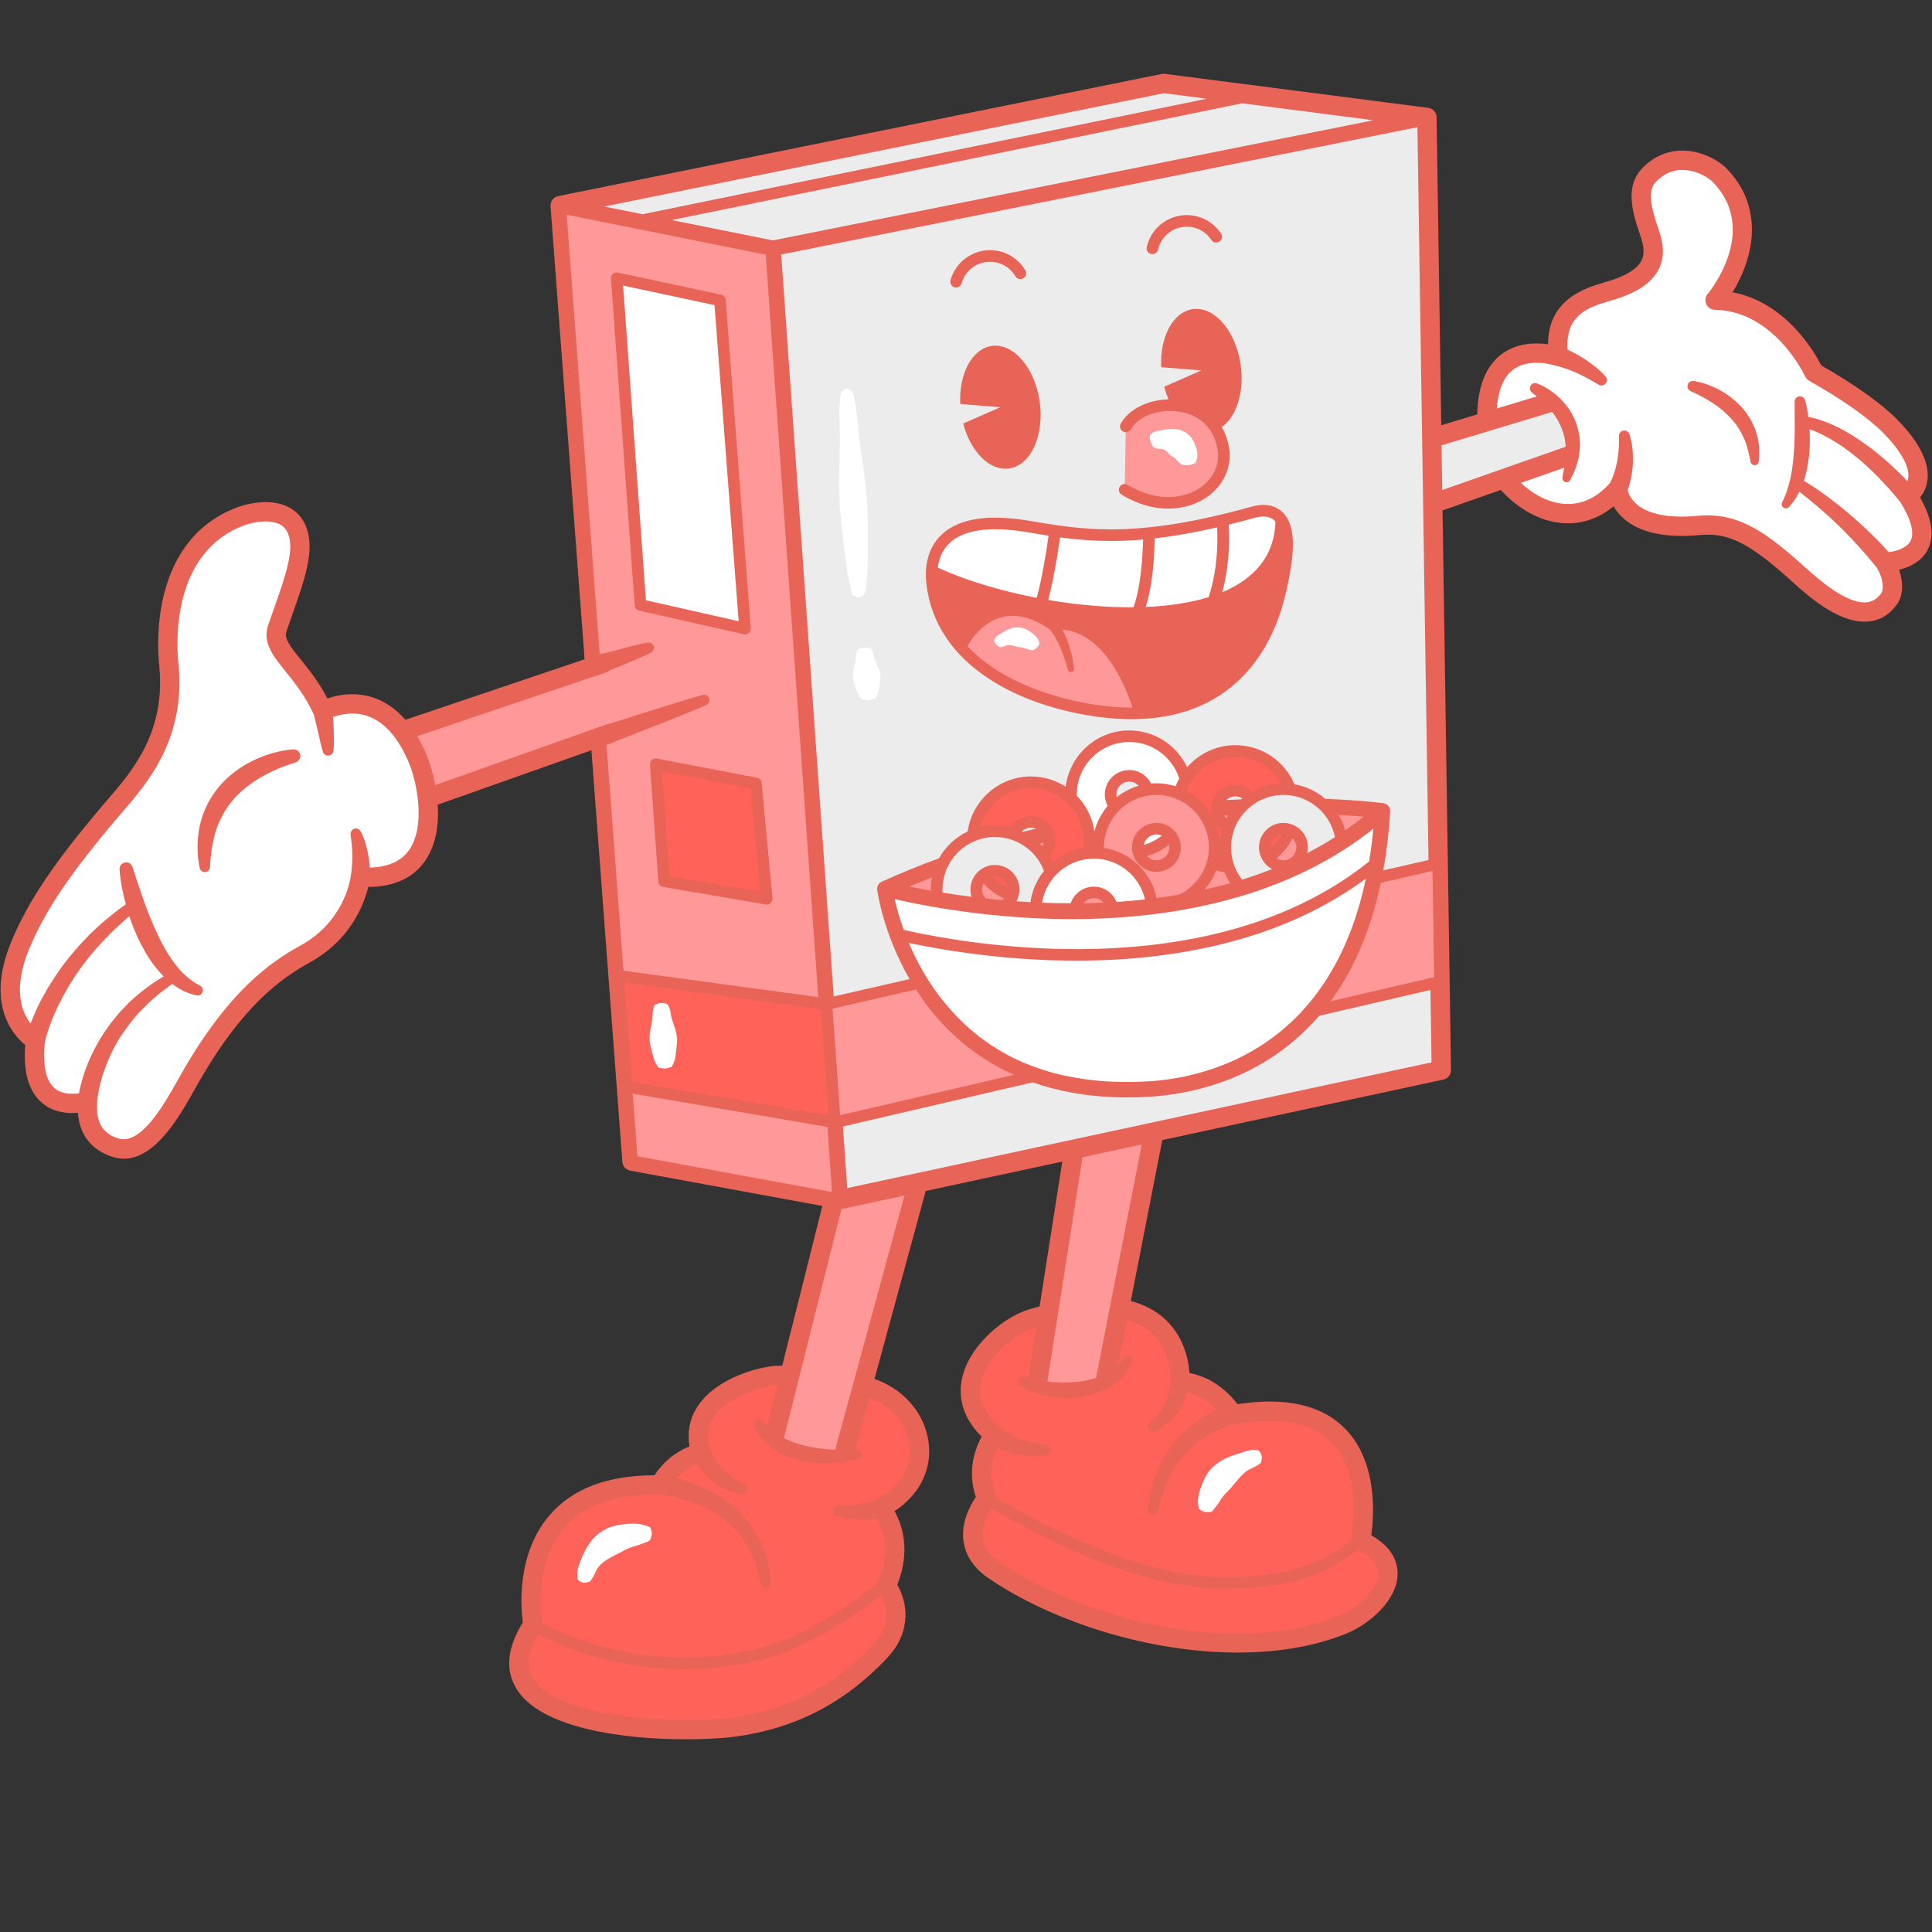 <svg xmlns="http://www.w3.org/2000/svg" xmlns:xlink="http://www.w3.org/1999/xlink" width="500" zoomAndPan="magnify" viewBox="0 0 375 375" height="500" preserveAspectRatio="xMidYMid meet" version="1.0"><rect x="0" y="0" width="375" height="375" fill="#333333" stroke="none"/><defs><clipPath id="id1"><path d="M 0.117 14.316 L 374.914 14.316 L 374.914 337.566 L 0.117 337.566 Z M 0.117 14.316 " clip-rule="nonzero"/></clipPath></defs><g clip-path="url(#id1)"><path fill="rgb(90.979%, 39.22%, 34.119%)" d="M 170.262 172.691 C 170.262 172.695 170.262 172.695 170.262 172.699 C 170.254 172.629 170.25 172.559 170.254 172.488 C 170.25 172.555 170.254 172.625 170.262 172.691 Z M 372.684 96.559 C 373.289 95.824 373.898 94.754 374.102 93.297 C 374.582 89.887 372.613 85.898 368.258 81.441 C 365.262 78.383 359.91 74.57 353.516 70.941 C 352.242 68.43 346.672 58.691 336.293 56.727 C 339.938 50.828 342.879 40.934 335.344 32.926 C 333.609 31.082 330.223 29.23 326.547 29.23 C 326.527 29.23 326.504 29.23 326.488 29.23 C 323.48 29.246 320.75 30.492 318.59 32.836 C 315.77 35.902 316.602 40.176 317.789 43.957 C 317.891 44.281 318.012 44.625 318.137 44.988 C 318.766 46.793 319.477 48.84 318.613 50.562 C 317.828 52.133 315.781 53.445 312.523 54.473 C 312.207 54.574 311.859 54.676 311.496 54.781 C 307.805 55.867 300.477 58.016 300.477 66.824 C 297.98 66.473 294.195 66.508 291.156 68.977 C 289.207 70.566 287.902 72.883 287.234 75.898 C 286.93 77.266 286.762 78.777 286.723 80.434 L 279.746 82.543 L 279.648 76.281 L 278.844 22.762 C 278.828 21.828 278.133 21.047 277.211 20.93 L 226.086 14.332 C 225.883 14.305 225.676 14.316 225.473 14.355 L 108.355 38.062 C 107.43 38.25 106.789 39.098 106.859 40.039 L 113.469 127.965 L 78.688 139.707 C 76.883 137.645 74.816 136.203 72.496 135.418 C 68.859 134.191 65.527 134.891 63.562 135.574 C 61.879 132.352 59.949 129.965 58.355 127.992 C 56.168 125.277 55.133 123.91 55.605 122.527 C 55.953 121.52 56.309 120.508 56.668 119.496 C 58.438 114.5 60.113 109.777 60.086 106.062 C 60.051 101.996 58.297 99.934 56.828 98.922 C 52.754 96.109 46.82 98.188 46.156 98.43 C 29.25 104.699 30.477 125.047 30.895 129.062 C 32.242 142.008 25.758 149.547 21.02 155.051 C 20.691 155.434 20.375 155.805 20.062 156.168 C 10.52 167.398 5.527 174.816 2.258 182.617 C -2.844 194.797 2.461 200.84 4.895 202.828 C 4.477 208.188 5.617 212 8.285 214.176 C 10.496 215.977 13.199 216.164 15.121 215.996 C 15.449 220.199 17.598 223.039 21.531 224.449 C 22.395 224.762 23.23 224.902 24.039 224.902 C 30.266 224.902 34.961 216.508 37.902 211.246 C 38.262 210.605 38.594 210.008 38.902 209.48 C 47.215 195.145 54.602 189.844 60.109 186.828 C 68.117 182.434 70.695 175.395 71.484 172.156 C 76.457 172.125 80.141 170.453 82.457 167.176 C 84.688 164.016 85.199 159.953 84.961 156.184 L 114.793 145.625 L 120.801 225.52 C 120.867 226.367 121.492 227.07 122.332 227.223 L 150.57 232.414 L 159.617 234.078 L 151.828 265.086 C 151.402 265.086 150.992 265.098 150.625 265.113 C 149.988 265.141 149.145 265.254 148.18 265.449 C 144.367 266.234 138.586 268.422 135.605 272.676 C 133.938 275.051 133.336 277.809 133.832 280.734 C 130.066 282.277 127.988 284.859 127.043 286.352 C 117.934 286.355 111.055 288.945 106.629 294.148 C 100.227 301.652 101.086 312.035 101.477 314.93 C 98.398 319.883 98.012 324.242 100.316 327.906 C 105.191 335.648 121.547 337.598 133.184 337.598 C 137.203 337.598 140.656 337.367 142.883 337.059 C 154.477 335.465 164.074 330.465 172.223 321.789 C 177.254 316.43 175.934 310.629 174.168 307.594 C 176.832 300.875 175.059 295.859 173.625 293.309 C 178.203 290.328 180.676 285.762 180.32 280.766 C 179.941 275.492 176.598 270.844 171.613 268.43 C 171.008 268.141 170.383 267.879 169.738 267.656 L 179.68 231.168 L 185.371 229.941 L 198.691 227.078 L 206.188 225.465 L 201.785 253.566 C 201.082 253.758 200.359 253.961 199.629 254.18 C 199.328 254.273 199.012 254.387 198.691 254.512 C 194.18 256.281 187.984 261.441 186.707 267.676 C 186.117 270.551 186.367 274.73 190.539 278.855 C 189.336 281.023 187.652 285.355 189.41 290.578 C 188.355 292.121 186.52 295.406 187.004 299.086 C 187.383 301.949 189.035 304.398 191.914 306.363 C 204.121 314.688 222.848 320.762 240.238 320.762 C 247.609 320.762 254.742 319.672 261.031 317.199 C 265.875 315.297 271.109 310.613 271.273 305.676 C 271.348 303.484 270.477 300.457 266.16 297.992 C 266.695 294.219 267.457 283.902 261.164 277.391 C 256.652 272.727 249.602 271.098 240.203 272.551 C 238.855 270.781 235.727 267.406 230.879 266.504 C 230.688 263.859 229.723 258.883 225.398 255.418 C 224.477 254.68 223.457 254.066 222.352 253.555 C 221.457 253.145 220.504 252.797 219.488 252.531 L 225.602 221.285 L 233.422 219.602 L 280.152 209.547 C 281.027 209.359 281.645 208.578 281.633 207.688 L 280.125 107.656 L 279.996 99.07 L 291.312 95.098 C 292.41 96.34 293.676 97.465 295.047 98.422 C 296.637 99.523 298.367 100.402 300.16 100.945 C 304.852 102.359 309.387 101.41 313.203 98.281 C 313.648 99.059 314.281 99.891 315.184 100.68 C 318.312 103.414 323.285 104.48 329.973 103.848 C 335.438 103.332 339.582 105.418 347.73 112.777 L 347.824 112.859 C 350.68 115.445 356.465 120.676 361.91 120.676 C 362.203 120.676 362.496 120.66 362.789 120.629 C 364.984 120.391 366.805 119.27 368.207 117.301 C 369.391 115.645 369.5 113.141 368.613 110.598 C 370.508 110.129 372.883 109.086 374.117 106.793 C 375.535 104.168 375.051 100.73 372.684 96.559 " fill-opacity="1" fill-rule="nonzero"/></g><path fill="rgb(100%, 100%, 100%)" d="M 202.781 124.605 L 202.93 125.023 C 202.996 125.141 202.93 125.398 202.324 126.156 C 201.547 126.75 201.305 126.852 201.199 126.805 L 200.828 126.746 C 200.594 126.699 200.375 126.641 200.176 126.582 C 199.75 126.516 199.43 126.297 199.078 126.23 L 198.566 126.109 C 198.402 126.078 198.234 126.102 198.082 126.074 C 197.93 126.043 197.781 126.027 197.645 126.008 C 197.504 125.992 197.371 125.906 197.23 125.895 C 196.688 125.75 196.031 125.48 195.273 125.531 C 194.898 125.555 194.562 125.719 194.207 125.859 C 194.027 125.934 193.832 125.977 193.613 126.008 L 193.27 126.043 C 193.152 126.055 192.945 125.93 192.273 125.395 C 192.168 125.246 192.055 125.082 191.973 124.941 L 191.828 124.625 C 191.766 124.453 191.766 124.336 191.805 124.277 C 191.875 124.145 191.938 123.996 192.02 123.875 C 192.176 123.621 192.371 123.406 192.598 123.23 C 193.043 122.875 193.562 122.637 194.062 122.312 C 195.066 121.699 196.324 121.121 197.664 121.18 C 199 121.168 200.227 121.844 201.141 122.598 C 201.637 122.945 202.02 123.371 202.383 123.828 C 202.551 124.062 202.664 124.336 202.781 124.605 Z M 237.23 114.957 C 238.531 110.152 238.707 105.531 238.484 101.832 C 238.707 101.773 238.926 101.727 239.152 101.668 C 239.609 101.551 240.082 101.434 240.551 101.309 C 240.781 101.246 241.008 101.191 241.242 101.129 C 241.949 100.941 242.672 100.75 243.402 100.547 C 243.402 100.543 243.406 100.543 243.406 100.543 C 243.543 100.508 243.68 100.473 243.82 100.438 C 243.863 100.43 243.902 100.426 243.945 100.414 C 244.047 100.391 244.148 100.371 244.254 100.355 C 244.297 100.344 244.336 100.34 244.379 100.332 C 244.516 100.309 244.652 100.293 244.789 100.281 C 244.797 100.277 244.805 100.277 244.812 100.277 C 244.941 100.27 245.066 100.262 245.191 100.262 C 245.254 100.262 245.316 100.262 245.375 100.262 C 245.41 100.262 245.445 100.266 245.477 100.266 C 245.566 100.273 245.656 100.277 245.746 100.289 C 245.754 100.293 245.766 100.293 245.773 100.293 C 245.871 100.309 245.969 100.324 246.066 100.344 C 246.09 100.352 246.117 100.359 246.148 100.367 C 246.215 100.383 246.277 100.402 246.348 100.426 C 246.379 100.434 246.41 100.445 246.441 100.461 C 246.5 100.48 246.559 100.504 246.617 100.531 C 246.652 100.543 246.684 100.559 246.711 100.574 C 246.773 100.602 246.832 100.637 246.887 100.672 C 246.918 100.684 246.945 100.699 246.969 100.719 C 247.047 100.766 247.121 100.82 247.195 100.879 C 247.203 100.883 247.207 100.887 247.211 100.895 C 247.289 100.953 247.367 101.023 247.438 101.102 C 247.461 101.121 247.48 101.148 247.5 101.172 C 247.52 101.191 247.543 101.219 247.559 101.242 C 247.375 108.031 243.348 112.406 237.23 114.957 Z M 201.238 116.047 C 193.996 114.648 187.215 112.562 182.035 110.176 C 182.039 110.137 182.043 110.098 182.047 110.059 C 182.055 110.027 182.059 109.996 182.062 109.965 C 182.082 109.836 182.102 109.707 182.125 109.582 C 182.137 109.523 182.148 109.469 182.16 109.414 C 182.18 109.309 182.203 109.203 182.227 109.102 C 182.242 109.039 182.258 108.98 182.273 108.918 C 182.301 108.816 182.328 108.719 182.355 108.621 C 182.375 108.559 182.395 108.5 182.414 108.438 C 182.445 108.336 182.484 108.234 182.523 108.137 C 182.543 108.078 182.562 108.02 182.582 107.965 C 182.633 107.844 182.684 107.727 182.738 107.609 C 182.754 107.574 182.77 107.539 182.785 107.504 C 182.859 107.352 182.934 107.203 183.02 107.059 C 183.043 107.016 183.07 106.973 183.098 106.93 C 183.156 106.824 183.219 106.723 183.289 106.621 C 183.324 106.566 183.367 106.512 183.402 106.461 C 183.465 106.367 183.531 106.281 183.602 106.191 C 183.641 106.137 183.688 106.082 183.73 106.027 C 183.801 105.945 183.875 105.859 183.953 105.777 C 184 105.723 184.047 105.672 184.098 105.621 C 184.184 105.535 184.27 105.449 184.363 105.367 C 184.41 105.324 184.453 105.277 184.504 105.234 C 184.633 105.117 184.773 105 184.922 104.891 C 184.934 104.883 184.941 104.875 184.953 104.867 C 185.105 104.75 185.27 104.637 185.438 104.527 C 185.496 104.492 185.559 104.457 185.617 104.422 C 185.734 104.352 185.852 104.281 185.98 104.211 C 186.051 104.172 186.129 104.133 186.203 104.094 C 186.324 104.035 186.449 103.977 186.574 103.918 C 186.656 103.879 186.738 103.844 186.82 103.809 C 186.953 103.75 187.09 103.695 187.23 103.645 C 187.316 103.613 187.398 103.578 187.488 103.551 C 187.645 103.496 187.816 103.441 187.984 103.391 C 188.055 103.367 188.125 103.344 188.203 103.324 C 188.445 103.258 188.699 103.191 188.965 103.133 C 189.016 103.121 189.07 103.117 189.125 103.105 C 189.34 103.059 189.562 103.016 189.793 102.98 C 189.891 102.965 189.996 102.949 190.098 102.934 C 190.289 102.91 190.484 102.883 190.684 102.859 C 190.801 102.848 190.922 102.836 191.039 102.824 C 191.234 102.805 191.438 102.789 191.641 102.777 C 191.77 102.77 191.895 102.758 192.023 102.754 C 192.242 102.746 192.465 102.738 192.691 102.734 C 192.816 102.734 192.934 102.727 193.062 102.727 C 193.203 102.727 193.359 102.73 193.508 102.734 C 193.801 102.734 194.105 102.742 194.414 102.758 C 194.586 102.762 194.758 102.773 194.93 102.781 C 195.23 102.801 195.539 102.82 195.855 102.848 C 196.035 102.863 196.219 102.879 196.406 102.898 C 196.75 102.934 197.102 102.973 197.457 103.016 C 197.625 103.039 197.793 103.059 197.961 103.082 C 198.496 103.156 199.047 103.238 199.617 103.332 C 200.188 103.43 200.754 103.527 201.328 103.625 C 201.398 103.637 201.465 103.648 201.531 103.66 C 202.09 103.75 202.645 103.84 203.203 103.93 C 203.285 103.941 203.371 103.953 203.453 103.965 C 203.48 103.973 203.508 103.977 203.535 103.98 C 202.984 107.805 202.219 112.301 201.238 116.047 Z M 203.461 116.453 C 204.453 112.617 205.219 108.125 205.766 104.305 C 206.199 104.363 206.637 104.418 207.078 104.469 C 207.172 104.48 207.266 104.492 207.359 104.504 C 207.934 104.57 208.512 104.633 209.102 104.688 C 209.184 104.695 209.266 104.703 209.348 104.711 C 209.957 104.766 210.574 104.816 211.203 104.855 C 211.254 104.859 211.305 104.863 211.355 104.867 C 212.004 104.906 212.664 104.938 213.34 104.961 C 213.355 104.961 213.379 104.961 213.395 104.961 C 214.066 104.984 214.754 104.996 215.457 104.996 C 215.543 104.996 215.625 104.996 215.715 104.996 C 215.98 104.996 216.254 104.996 216.523 104.992 C 216.688 104.988 216.848 104.988 217.012 104.984 C 217.344 104.977 217.676 104.969 218.012 104.957 C 218.125 104.949 218.234 104.949 218.348 104.945 C 218.797 104.926 219.258 104.902 219.723 104.879 C 219.844 104.871 219.969 104.863 220.094 104.855 C 220.438 104.832 220.785 104.809 221.141 104.781 C 221.32 104.77 221.504 104.75 221.688 104.738 C 221.75 104.73 221.812 104.727 221.875 104.719 C 221.738 109.668 221.195 114.68 219.996 117.875 C 214.617 117.918 208.945 117.391 203.461 116.453 Z M 234.602 115.902 C 230.973 117.023 226.801 117.629 222.371 117.812 C 223.621 113.996 224.047 108.879 224.141 104.492 C 224.352 104.469 224.57 104.445 224.781 104.418 C 225.074 104.383 225.371 104.344 225.672 104.305 C 225.906 104.273 226.148 104.242 226.387 104.211 C 226.684 104.164 226.984 104.125 227.285 104.082 C 227.531 104.043 227.781 104.004 228.031 103.965 C 228.34 103.918 228.648 103.867 228.961 103.812 C 229.215 103.773 229.473 103.73 229.73 103.684 C 230.051 103.629 230.367 103.57 230.695 103.512 C 230.957 103.461 231.223 103.414 231.488 103.363 C 231.816 103.301 232.156 103.238 232.492 103.168 C 232.762 103.113 233.031 103.062 233.305 103.004 C 233.656 102.934 234.008 102.859 234.363 102.781 C 234.637 102.723 234.91 102.664 235.188 102.605 C 235.531 102.523 235.887 102.445 236.238 102.363 C 236.43 106.207 236.172 111.035 234.602 115.902 Z M 220.93 84.324 L 220.895 83.762 C 220.902 83.465 220.957 83.293 221.039 83.234 C 221.195 83.094 221.352 82.934 221.516 82.797 C 221.844 82.547 222.199 82.352 222.574 82.238 C 223.328 82.012 224.109 81.969 224.934 81.785 C 226.543 81.449 228.598 81.223 230.516 82.16 C 230.988 82.379 231.457 82.625 231.852 82.98 C 232.25 83.32 232.676 83.668 232.945 84.105 C 233.238 84.527 233.48 84.984 233.727 85.418 C 233.922 85.863 234.062 86.316 234.23 86.75 L 234.461 87.406 C 234.504 87.617 234.547 87.832 234.578 88.047 C 234.648 88.473 234.691 88.906 234.688 89.34 C 234.676 89.762 234.539 90.18 234.422 90.594 L 234.195 91.203 C 234.164 91.395 233.816 91.648 232.262 92.012 C 230.652 92.062 230.242 92 230.152 91.875 L 229.738 91.543 C 229.488 91.328 229.273 91.102 229.078 90.91 C 228.855 90.734 228.688 90.559 228.547 90.379 C 228.469 90.289 228.406 90.199 228.344 90.113 L 228.113 89.914 C 227.965 89.793 227.82 89.668 227.676 89.566 C 227.512 89.504 227.348 89.461 227.234 89.387 C 227.125 89.293 226.977 89.309 226.906 89.211 C 226.84 89.117 226.742 89.047 226.656 88.953 C 226.336 88.613 225.797 87.832 224.84 87.457 C 224.379 87.254 223.871 87.297 223.355 87.277 C 223.094 87.246 222.82 87.199 222.52 87.078 L 222.059 86.879 C 221.984 86.863 221.891 86.742 221.738 86.492 L 221.477 86 C 221.363 85.762 221.227 85.461 221.09 85.199 C 221.027 84.91 220.965 84.59 220.93 84.324 Z M 132.141 200.805 C 132.262 201.5 132.328 202.203 132.262 202.914 L 132.012 205.047 C 131.938 205.758 131.883 206.465 131.68 207.184 C 131.59 207.543 131.441 207.906 131.289 208.27 L 131.02 208.812 C 130.973 208.996 130.645 209.195 129.246 209.461 C 127.824 209.379 127.469 209.227 127.402 209.055 L 127.062 208.547 C 126.863 208.207 126.672 207.867 126.531 207.523 C 126.238 206.84 126.09 206.141 125.922 205.449 L 125.391 203.367 C 125.234 202.672 125.203 201.969 125.234 201.262 C 125.258 199.848 125.68 198.41 125.902 196.984 C 126.031 196.273 125.973 195.57 126.023 194.859 C 126.047 194.504 126.125 194.148 126.258 193.789 C 126.324 193.605 126.406 193.426 126.496 193.242 C 126.523 193.152 126.641 193.055 126.887 192.953 L 127.359 192.789 L 128.133 192.605 L 128.922 192.688 L 129.41 192.785 C 129.668 192.855 129.801 192.934 129.84 193.02 C 129.953 193.191 130.055 193.359 130.145 193.531 C 130.324 193.871 130.449 194.215 130.516 194.562 C 130.664 195.258 130.699 195.961 130.914 196.652 C 131.324 198.039 131.934 199.406 132.141 200.805 Z M 172.035 130.414 C 172.18 131.039 172.258 131.672 172.195 132.312 L 171.93 134.258 C 171.855 134.902 171.801 135.547 171.582 136.203 C 171.48 136.531 171.32 136.867 171.148 137.203 L 170.852 137.711 C 170.805 137.875 170.43 138.07 168.855 138.379 C 167.254 138.371 166.848 138.25 166.77 138.098 L 166.387 137.656 C 166.156 137.359 165.934 137.059 165.773 136.754 C 165.434 136.148 165.258 135.523 165.066 134.906 L 164.441 133.051 C 164.258 132.43 164.215 131.797 164.246 131.152 C 164.254 129.875 164.715 128.555 164.949 127.254 C 165.086 126.605 165.012 125.973 165.059 125.328 C 165.09 125.008 165.172 124.68 165.316 124.344 L 165.578 123.84 C 165.605 123.758 165.742 123.668 166.02 123.559 L 166.551 123.391 L 167.422 123.188 L 168.312 123.227 L 168.863 123.293 C 169.156 123.344 169.305 123.41 169.348 123.488 L 169.703 123.934 C 169.906 124.23 170.047 124.539 170.137 124.848 C 170.305 125.469 170.352 126.102 170.605 126.719 C 171.082 127.953 171.785 129.16 172.035 130.414 Z M 165.168 120.441 L 164.777 118.816 C 164.539 117.734 164.309 116.648 164.133 115.559 C 163.758 113.387 163.547 111.199 163.281 109.02 L 162.516 102.473 C 162.266 100.289 162.184 98.098 162.105 95.906 C 161.961 91.52 162.207 87.113 162.258 82.715 C 162.293 80.516 162.152 78.324 162.121 76.133 C 162.102 75.031 162.148 73.93 162.223 72.828 L 162.395 71.172 C 162.41 70.895 162.5 70.613 162.738 70.328 C 162.949 70.039 163.344 69.742 163.93 69.43 C 164.551 69.672 164.977 69.922 165.219 70.18 C 165.488 70.438 165.609 70.707 165.66 70.977 L 166.023 72.605 C 166.227 73.691 166.402 74.777 166.512 75.871 C 166.742 78.055 166.859 80.246 167.152 82.426 C 167.723 86.785 168.488 91.133 168.855 95.508 C 169.039 97.695 169.215 99.879 169.223 102.078 L 169.234 108.668 C 169.227 110.867 169.281 113.059 169.164 115.262 C 169.117 116.363 169.012 117.469 168.906 118.574 L 168.707 120.23 C 168.672 120.781 168.398 121.352 167.035 121.98 C 165.605 121.516 165.266 120.984 165.168 120.441 Z M 248.059 279.773 C 248.164 280.016 248.277 280.32 248.363 280.59 C 248.332 280.875 248.324 281.195 248.305 281.453 L 248.223 282 C 248.16 282.289 248.082 282.441 247.977 282.5 C 247.785 282.652 247.598 282.789 247.402 282.93 C 247.016 283.191 246.633 283.426 246.23 283.602 L 245.043 284.148 C 244.66 284.352 244.289 284.578 243.934 284.832 C 242.531 285.898 241.523 287.305 240.512 288.477 C 240.238 288.762 240 289.066 239.758 289.371 C 239.523 289.68 239.203 289.918 238.953 290.223 C 238.695 290.516 238.398 290.793 238.109 291.082 C 237.816 291.367 237.602 291.715 237.344 292.039 C 236.805 292.68 236.469 293.445 235.895 294.148 C 235.598 294.492 235.367 294.891 235.051 295.262 L 234.57 295.836 C 234.453 296.047 234.031 296.172 232.465 296.117 C 231.02 295.578 230.719 295.227 230.727 294.953 L 230.605 294.09 C 230.57 293.516 230.473 292.918 230.578 292.355 C 230.73 291.219 230.977 290.082 231.445 289.012 C 231.676 288.473 231.836 287.895 232.105 287.367 C 232.375 286.84 232.633 286.297 232.93 285.77 C 233.211 285.242 233.613 284.785 233.996 284.328 C 234.191 284.094 234.398 283.879 234.602 283.656 L 235.285 283.07 C 237.09 281.477 239.375 280.59 241.531 279.926 C 242.625 279.613 243.641 279.176 244.734 278.941 C 245.273 278.82 245.84 278.773 246.418 278.809 C 246.699 278.82 247 278.867 247.289 278.922 C 247.426 278.926 247.594 279.039 247.777 279.289 Z M 130.055 297.238 C 129.734 298.711 129.492 299.074 129.246 299.137 L 128.52 299.457 C 128.043 299.648 127.57 299.824 127.109 299.949 C 126.219 300.348 125.309 300.492 124.477 300.805 C 123.664 301.145 122.844 301.457 122.16 301.914 C 121.406 302.266 120.773 302.676 120.027 302.969 C 118.703 303.723 117.211 304.449 116.043 305.758 C 115.449 306.395 115.109 307.203 114.727 307.992 C 114.555 308.398 114.316 308.785 114.07 309.188 L 113.668 309.793 C 113.613 309.898 113.469 309.984 113.195 310.062 L 112.676 310.18 C 112.426 310.215 112.125 310.242 111.852 310.297 C 111.586 310.227 111.289 310.121 111.055 310.027 L 110.582 309.758 C 110.336 309.578 110.227 309.406 110.223 309.258 C 110.168 308.949 110.117 308.633 110.109 308.328 C 110.07 307.711 110.145 307.105 110.273 306.516 C 110.574 305.344 111.066 304.234 111.547 303.09 C 112.504 300.816 113.965 298.488 116.102 296.93 C 117.184 296.223 118.32 295.523 119.555 295.23 C 120.773 294.82 122.016 294.758 123.211 294.582 C 124.41 294.453 125.59 294.488 126.758 294.594 C 127.336 294.699 127.906 294.875 128.465 295.051 L 129.297 295.355 C 129.574 295.414 129.852 295.773 130.055 297.238 Z M 264.449 171.023 C 264.672 170.863 264.891 170.695 265.113 170.531 C 265.094 170.609 265.078 170.688 265.062 170.766 C 265.051 170.805 265.047 170.844 265.035 170.887 C 264.965 171.203 264.902 171.523 264.828 171.832 C 264.809 171.922 264.785 172.012 264.766 172.105 C 264.73 172.246 264.695 172.383 264.664 172.523 C 264.586 172.848 264.508 173.176 264.43 173.492 C 264.367 173.734 264.305 173.969 264.238 174.207 C 264.16 174.508 264.082 174.809 264 175.105 C 263.934 175.352 263.859 175.59 263.789 175.832 C 263.707 176.113 263.629 176.395 263.543 176.668 C 263.469 176.914 263.391 177.148 263.312 177.395 C 263.23 177.656 263.145 177.926 263.059 178.188 C 262.977 178.43 262.891 178.664 262.812 178.906 C 262.723 179.156 262.637 179.41 262.547 179.656 C 262.461 179.895 262.371 180.133 262.285 180.371 C 262.191 180.605 262.105 180.848 262.016 181.082 C 261.922 181.316 261.828 181.543 261.734 181.777 C 261.641 182.008 261.547 182.234 261.453 182.461 C 261.355 182.691 261.254 182.914 261.156 183.141 C 261.062 183.359 260.969 183.582 260.867 183.797 C 260.766 184.02 260.664 184.238 260.559 184.461 C 260.461 184.672 260.363 184.883 260.262 185.086 C 260.156 185.305 260.047 185.52 259.941 185.734 C 259.836 185.938 259.738 186.137 259.637 186.336 C 259.523 186.551 259.414 186.758 259.301 186.965 C 259.195 187.156 259.094 187.355 258.988 187.543 C 258.875 187.75 258.758 187.953 258.641 188.152 C 258.535 188.34 258.43 188.527 258.32 188.711 C 258.199 188.91 258.082 189.105 257.965 189.301 C 257.852 189.48 257.742 189.66 257.633 189.836 C 257.512 190.027 257.391 190.215 257.266 190.406 C 257.152 190.578 257.043 190.754 256.93 190.918 C 256.805 191.105 256.676 191.293 256.547 191.477 C 256.438 191.641 256.324 191.805 256.207 191.965 C 256.078 192.148 255.949 192.324 255.82 192.504 C 255.703 192.66 255.586 192.816 255.469 192.969 C 255.34 193.148 255.203 193.32 255.07 193.492 C 254.953 193.645 254.836 193.793 254.719 193.941 C 254.582 194.109 254.449 194.277 254.309 194.441 C 254.191 194.586 254.074 194.734 253.953 194.875 C 253.816 195.039 253.676 195.195 253.539 195.355 C 253.508 195.391 253.48 195.426 253.449 195.457 C 253.359 195.562 253.266 195.668 253.176 195.77 C 253.035 195.926 252.895 196.082 252.754 196.234 C 252.629 196.367 252.508 196.5 252.379 196.633 C 252.285 196.73 252.191 196.828 252.098 196.93 C 252.047 196.977 252 197.027 251.953 197.078 C 251.828 197.203 251.703 197.328 251.578 197.457 C 251.434 197.602 251.289 197.742 251.141 197.887 C 251.016 198.008 250.891 198.125 250.766 198.246 C 250.695 198.312 250.629 198.375 250.559 198.441 C 250.48 198.512 250.398 198.586 250.32 198.66 C 250.195 198.773 250.07 198.891 249.941 199.004 C 249.793 199.137 249.645 199.266 249.496 199.398 C 249.367 199.508 249.238 199.621 249.109 199.73 C 248.961 199.855 248.809 199.98 248.66 200.105 C 248.531 200.211 248.398 200.316 248.27 200.422 C 248.117 200.543 247.969 200.664 247.816 200.781 C 247.684 200.883 247.555 200.984 247.426 201.082 C 247.273 201.199 247.121 201.312 246.965 201.43 C 246.836 201.523 246.707 201.617 246.574 201.711 C 246.418 201.824 246.266 201.934 246.113 202.039 C 245.98 202.133 245.848 202.223 245.715 202.312 C 245.562 202.418 245.41 202.523 245.254 202.625 C 245.121 202.711 244.988 202.801 244.855 202.883 C 244.699 202.984 244.547 203.082 244.395 203.18 C 244.258 203.266 244.125 203.348 243.996 203.426 C 243.84 203.523 243.684 203.617 243.527 203.707 C 243.395 203.785 243.258 203.867 243.129 203.945 C 242.973 204.031 242.816 204.121 242.66 204.207 C 242.527 204.285 242.395 204.359 242.262 204.43 C 242.105 204.516 241.949 204.598 241.793 204.68 C 241.664 204.754 241.527 204.824 241.395 204.891 C 241.238 204.969 241.082 205.051 240.926 205.129 C 240.797 205.195 240.66 205.262 240.527 205.328 C 240.375 205.402 240.219 205.477 240.062 205.551 C 239.93 205.613 239.797 205.676 239.664 205.738 C 239.512 205.809 239.355 205.879 239.199 205.949 C 239.066 206.008 238.934 206.066 238.801 206.125 C 238.648 206.188 238.492 206.258 238.34 206.32 C 238.207 206.375 238.074 206.434 237.941 206.488 C 237.848 206.527 237.754 206.562 237.66 206.602 C 237.602 206.621 237.543 206.648 237.484 206.672 C 237.352 206.727 237.219 206.773 237.086 206.828 C 236.934 206.887 236.785 206.945 236.637 206.996 C 236.5 207.051 236.371 207.098 236.238 207.145 C 236.086 207.199 235.941 207.254 235.789 207.305 C 235.66 207.352 235.527 207.395 235.395 207.441 C 235.246 207.492 235.098 207.543 234.957 207.59 C 234.82 207.633 234.688 207.676 234.555 207.719 C 234.41 207.766 234.266 207.809 234.125 207.855 C 233.992 207.895 233.859 207.934 233.73 207.973 C 233.586 208.016 233.445 208.059 233.301 208.098 C 233.168 208.137 233.039 208.172 232.91 208.211 C 232.77 208.25 232.629 208.289 232.488 208.324 C 232.359 208.359 232.23 208.395 232.102 208.426 C 231.961 208.461 231.824 208.5 231.688 208.531 C 231.559 208.566 231.434 208.594 231.309 208.625 C 231.172 208.66 231.035 208.691 230.895 208.727 C 230.77 208.754 230.645 208.781 230.52 208.809 C 230.387 208.836 230.25 208.871 230.121 208.898 C 229.992 208.926 229.867 208.949 229.742 208.977 C 229.613 209 229.484 209.031 229.355 209.055 C 229.23 209.082 229.113 209.102 228.988 209.125 C 228.859 209.152 228.73 209.176 228.605 209.199 C 228.48 209.223 228.359 209.242 228.234 209.262 C 228.141 209.281 228.043 209.297 227.945 209.312 C 227.922 209.316 227.895 209.32 227.871 209.324 C 227.746 209.344 227.621 209.363 227.496 209.387 C 227.383 209.402 227.266 209.422 227.152 209.438 C 227.027 209.457 226.902 209.477 226.781 209.492 C 226.668 209.508 226.559 209.523 226.453 209.539 C 226.328 209.555 226.203 209.574 226.078 209.586 C 226.047 209.59 226.012 209.598 225.98 209.598 C 225.906 209.609 225.836 209.621 225.766 209.629 C 225.641 209.645 225.52 209.656 225.395 209.668 C 225.297 209.68 225.199 209.691 225.102 209.703 C 224.973 209.715 224.848 209.73 224.719 209.742 C 224.633 209.75 224.543 209.762 224.453 209.77 C 224.324 209.781 224.199 209.793 224.07 209.801 C 224.055 209.805 224.043 209.805 224.027 209.809 C 223.961 209.812 223.895 209.82 223.832 209.824 C 223.68 209.836 223.535 209.844 223.387 209.855 C 223.336 209.859 223.281 209.867 223.227 209.867 C 223.031 209.883 222.836 209.895 222.648 209.902 C 219.078 210.105 215.684 210.031 212.453 209.703 C 211.824 209.637 211.211 209.555 210.59 209.469 C 209.969 209.387 209.352 209.285 208.742 209.18 C 207.934 209.039 207.137 208.887 206.352 208.711 C 205.539 208.531 204.734 208.336 203.949 208.117 C 203.234 207.914 202.535 207.684 201.844 207.449 C 200.77 207.09 199.715 206.699 198.691 206.262 C 193.098 203.867 188.273 200.32 184.227 195.664 C 183.262 194.551 182.324 193.395 181.449 192.152 C 181.262 191.883 181.086 191.613 180.902 191.344 C 180.77 191.152 180.637 190.957 180.512 190.766 C 180.418 190.625 180.336 190.484 180.242 190.344 C 180.234 190.324 180.223 190.309 180.211 190.289 C 180.02 189.984 179.824 189.68 179.645 189.375 C 179.633 189.359 179.625 189.348 179.617 189.332 C 179.516 189.16 179.414 188.992 179.316 188.82 C 179.152 188.543 178.996 188.27 178.844 187.996 C 178.73 187.801 178.625 187.605 178.523 187.41 C 178.379 187.148 178.238 186.887 178.105 186.621 C 178.004 186.43 177.906 186.234 177.809 186.043 C 177.68 185.781 177.551 185.523 177.43 185.266 C 177.34 185.078 177.25 184.891 177.164 184.707 C 177.043 184.441 176.926 184.18 176.812 183.922 C 176.73 183.746 176.652 183.574 176.578 183.402 C 176.523 183.273 176.473 183.148 176.414 183.02 C 176.418 183.02 176.418 183.02 176.418 183.02 C 180.406 183.875 186.945 185.074 194.973 185.809 C 196.184 185.918 197.43 186.02 198.703 186.105 C 200.027 186.195 201.375 186.273 202.762 186.332 C 203.285 186.352 203.812 186.371 204.348 186.387 C 205 186.406 205.66 186.422 206.328 186.434 C 207.188 186.453 208.059 186.461 208.938 186.461 C 208.945 186.461 208.953 186.461 208.965 186.461 C 211.316 186.461 213.73 186.402 216.184 186.273 C 217.055 186.227 217.934 186.168 218.812 186.102 C 219.465 186.055 220.121 186 220.777 185.945 C 234.559 184.711 249.246 181.059 261.918 172.758 C 262.77 172.199 263.613 171.625 264.449 171.023 Z M 266.566 160.848 L 266.57 160.848 C 266.523 161.305 266.477 161.746 266.426 162.191 C 266.406 162.379 266.387 162.57 266.367 162.758 C 266.301 163.309 266.23 163.848 266.16 164.387 C 266.148 164.48 266.137 164.578 266.125 164.672 C 266.008 165.535 265.875 166.379 265.738 167.211 C 264.203 168.441 262.633 169.586 261.02 170.656 C 260.379 171.078 259.73 171.496 259.078 171.898 C 258.766 172.094 258.445 172.285 258.129 172.473 C 256.961 173.164 255.777 173.82 254.582 174.441 C 252.855 175.336 251.098 176.156 249.32 176.906 C 240.711 180.543 231.617 182.543 222.812 183.496 C 222.324 183.547 221.832 183.598 221.348 183.645 C 220.812 183.695 220.285 183.742 219.758 183.785 C 217.164 184 214.605 184.129 212.102 184.188 C 210.367 184.227 208.66 184.23 206.984 184.207 C 206.398 184.199 205.824 184.188 205.246 184.172 C 204.711 184.156 204.184 184.141 203.656 184.121 C 203.273 184.109 202.895 184.094 202.52 184.078 C 202.41 184.074 202.309 184.066 202.203 184.062 C 200.938 184.004 199.703 183.93 198.488 183.844 C 197.57 183.781 196.664 183.707 195.777 183.629 C 193.031 183.387 190.453 183.09 188.086 182.766 C 187.156 182.637 186.258 182.508 185.395 182.375 C 181.062 181.707 177.621 180.996 175.43 180.496 C 175.34 180.25 175.25 180 175.168 179.762 C 175.125 179.633 175.082 179.512 175.043 179.387 C 174.957 179.141 174.875 178.891 174.797 178.652 C 174.75 178.508 174.707 178.367 174.664 178.223 C 174.598 178.016 174.535 177.809 174.477 177.609 C 174.434 177.465 174.391 177.324 174.352 177.184 C 174.297 176.996 174.246 176.812 174.195 176.633 C 174.16 176.5 174.121 176.367 174.086 176.238 C 174.043 176.066 174 175.902 173.957 175.742 C 173.926 175.617 173.895 175.496 173.867 175.379 C 173.828 175.227 173.793 175.078 173.758 174.934 C 173.73 174.828 173.707 174.715 173.684 174.613 C 173.676 174.582 173.668 174.551 173.66 174.523 C 173.66 174.523 173.66 174.523 173.664 174.523 C 175.359 174.914 177.922 175.461 181.16 176.023 C 181.562 176.094 181.977 176.164 182.395 176.234 C 182.812 176.305 183.238 176.371 183.672 176.438 C 188.215 177.152 193.777 177.828 199.949 178.172 C 200.332 178.191 200.711 178.215 201.094 178.23 C 201.27 178.238 201.441 178.246 201.613 178.254 C 201.82 178.262 202.031 178.273 202.242 178.281 C 202.461 178.289 202.68 178.297 202.902 178.305 C 203.32 178.32 203.738 178.332 204.16 178.344 C 204.992 178.367 205.836 178.387 206.688 178.395 C 207.066 178.398 207.449 178.398 207.828 178.398 C 208.23 178.398 208.637 178.398 209.047 178.395 C 209.477 178.391 209.91 178.387 210.352 178.379 C 211.668 178.355 213.016 178.316 214.387 178.25 C 214.816 178.23 215.246 178.211 215.684 178.184 C 216.082 178.164 216.484 178.137 216.891 178.109 C 218.715 177.992 220.574 177.828 222.465 177.617 C 222.84 177.574 223.219 177.527 223.598 177.484 C 223.973 177.438 224.348 177.395 224.73 177.344 C 230.043 176.645 235.547 175.547 241.023 173.898 C 241.457 173.77 241.887 173.641 242.32 173.504 C 242.766 173.363 243.211 173.211 243.66 173.062 C 248.961 171.289 254.203 168.973 259.188 165.973 C 259.594 165.73 259.996 165.477 260.398 165.223 C 260.785 164.977 261.172 164.73 261.559 164.48 C 263.266 163.355 264.941 162.148 266.566 160.848 Z M 222.195 174.406 C 222.211 174.465 222.23 174.523 222.242 174.582 C 221.449 174.668 220.66 174.746 219.875 174.816 C 219.191 174.875 218.508 174.934 217.828 174.98 C 217.457 175.008 217.086 175.035 216.715 175.059 C 216.004 173.324 214.301 172.098 212.316 172.098 C 210.227 172.098 208.453 173.453 207.816 175.328 C 206.961 175.328 206.105 175.32 205.262 175.305 C 204.875 175.297 204.492 175.285 204.109 175.273 C 203.742 175.262 203.367 175.254 203.004 175.238 C 202.988 175.238 202.973 175.238 202.957 175.238 C 202.73 175.23 202.5 175.223 202.27 175.215 C 202.324 174.875 202.395 174.543 202.484 174.215 C 202.602 173.781 202.738 173.352 202.91 172.945 C 203.02 172.672 203.148 172.414 203.281 172.156 C 203.559 171.625 203.883 171.125 204.246 170.652 C 204.531 170.281 204.832 169.93 205.168 169.602 C 206.367 168.414 207.863 167.527 209.531 167.055 C 209.957 166.934 210.391 166.844 210.832 166.777 C 211.23 166.719 211.633 166.684 212.047 166.672 C 212.105 166.672 212.168 166.664 212.227 166.66 C 212.254 166.66 212.285 166.66 212.316 166.66 C 212.672 166.66 213.023 166.676 213.371 166.711 C 213.781 166.754 214.184 166.828 214.582 166.918 C 218.32 167.773 221.277 170.688 222.195 174.406 Z M 225.496 162.207 C 224.473 163.016 223.293 163.633 222.008 164.004 C 222.23 162.852 223.242 161.973 224.461 161.973 C 224.828 161.973 225.18 162.059 225.496 162.207 Z M 228.199 152.613 C 227.02 152.238 225.766 152.035 224.461 152.035 C 224.113 152.035 223.773 152.059 223.434 152.086 C 222.648 150.535 221.047 149.465 219.191 149.465 C 216.574 149.465 214.441 151.598 214.441 154.215 C 214.441 155.016 214.641 155.77 214.992 156.43 C 214.539 156.961 214.137 157.531 213.777 158.133 C 213.469 158.656 213.188 159.195 212.957 159.766 C 212.738 160.289 212.566 160.836 212.426 161.395 C 212.352 160.895 212.254 160.402 212.125 159.922 C 211.996 159.441 211.844 158.977 211.66 158.523 C 211.047 157 210.145 155.621 209.016 154.465 C 209.012 154.383 209 154.301 209 154.215 C 209 148.598 213.574 144.027 219.191 144.027 C 223.727 144.027 227.57 147.004 228.891 151.105 C 228.625 151.59 228.398 152.094 228.199 152.613 Z M 57.395 147.969 L 57.293 148 C 56.219 148.336 55.02 148.754 53.93 149.234 C 52.816 149.703 51.742 150.238 50.711 150.828 C 48.66 152.023 46.793 153.457 45.297 155.195 C 43.781 156.922 42.668 158.953 41.93 161.176 C 41.219 163.406 40.875 165.812 40.758 168.301 L 40.758 168.312 C 40.734 168.875 40.258 169.305 39.699 169.277 C 39.227 169.258 38.848 168.914 38.754 168.473 C 38.219 165.852 38.191 163.066 38.762 160.332 C 39.066 158.965 39.516 157.621 40.137 156.344 C 40.762 155.07 41.551 153.875 42.441 152.773 C 44.27 150.598 46.566 148.883 49.035 147.672 C 50.273 147.059 51.555 146.574 52.863 146.191 C 54.191 145.828 55.473 145.547 56.926 145.453 C 57.633 145.41 58.246 145.949 58.293 146.656 C 58.332 147.262 57.945 147.793 57.395 147.969 Z M 80.898 153.648 C 80.508 151.312 79.875 149.234 79.312 147.91 C 78.707 146.488 78.047 145.227 77.328 144.125 C 76.961 143.551 76.574 143.023 76.176 142.535 C 75.719 141.98 75.242 141.477 74.75 141.039 C 73.684 140.082 72.527 139.391 71.293 138.969 C 68.586 138.055 66.027 138.672 64.645 139.172 C 64.66 139.344 64.676 139.512 64.688 139.688 C 64.727 140.363 64.762 141.031 64.781 141.699 C 64.812 143.043 64.867 144.371 64.727 145.719 C 64.668 146.297 64.152 146.719 63.574 146.656 C 63.141 146.613 62.793 146.312 62.672 145.922 C 62.277 144.648 62.039 143.363 61.734 142.094 L 61.285 140.199 C 61.152 139.684 61.027 139.148 60.898 138.66 C 59.25 135.078 57.141 132.453 55.441 130.348 C 53 127.328 50.895 124.715 52.059 121.309 C 52.406 120.289 52.77 119.266 53.133 118.242 C 54.719 113.773 56.359 109.148 56.336 106.098 C 56.32 104.094 55.781 102.758 54.699 102.008 C 52.801 100.699 49.328 101.254 47.457 101.949 C 33.148 107.254 34.258 125.141 34.621 128.676 C 36.137 143.227 28.75 151.812 23.863 157.496 C 23.539 157.871 23.223 158.238 22.918 158.598 C 13.645 169.508 8.824 176.648 5.715 184.066 C 2.375 192.039 4.238 196.504 5.949 198.652 C 6.125 198.191 6.301 197.738 6.488 197.285 C 7.062 195.938 7.676 194.613 8.387 193.348 C 9.785 190.801 11.387 188.383 13.176 186.121 C 13.617 185.551 14.102 185.012 14.562 184.461 L 15.262 183.641 L 16.004 182.855 L 17.488 181.293 L 19.062 179.824 C 20.094 178.824 21.25 177.977 22.348 177.059 C 23.02 176.527 23.719 176.035 24.422 175.547 C 23.82 173.332 23.379 171.113 23.199 168.781 C 23.145 168.066 23.676 167.449 24.391 167.395 C 24.996 167.348 25.535 167.73 25.715 168.285 L 25.73 168.336 C 26.438 170.52 27.172 172.77 27.949 174.941 C 28.738 177.121 29.582 179.266 30.559 181.32 C 31.523 183.375 32.637 185.34 33.957 187.086 C 35.285 188.832 36.852 190.309 38.785 191.301 L 38.824 191.32 C 39.324 191.574 39.52 192.184 39.266 192.68 C 39.055 193.094 38.602 193.297 38.168 193.211 C 36.422 192.863 34.82 192.035 33.422 190.973 L 32.195 191.902 C 31.719 192.273 31.203 192.582 30.762 192.996 C 29.867 193.797 28.918 194.527 28.113 195.414 C 26.383 197.059 24.922 198.949 23.605 200.906 C 22.285 202.871 21.262 205.016 20.441 207.211 C 20.027 208.309 19.703 209.434 19.41 210.559 C 19.293 211.125 19.148 211.691 19.062 212.258 C 19.012 212.539 18.969 212.82 18.938 213.098 C 18.898 213.363 18.875 213.676 18.859 213.867 L 18.859 213.875 C 18.523 218.715 20.664 220.156 22.801 220.922 C 27.293 222.535 31.887 214.32 34.633 209.414 C 35 208.758 35.344 208.145 35.66 207.598 C 44.438 192.461 52.371 186.789 58.309 183.535 C 66.586 179 67.926 171.152 68.07 170.133 C 68.074 170.094 68.074 170.059 68.082 170.02 L 68.086 170.004 C 68.195 169.461 68.262 168.742 68.32 168.09 C 68.375 167.422 68.391 166.746 68.391 166.074 C 68.391 165.398 68.352 164.727 68.285 164.055 C 68.234 163.375 68.125 162.711 68.051 162.023 L 68.047 161.965 C 67.984 161.391 68.402 160.875 68.977 160.816 C 69.41 160.77 69.812 161 70.008 161.363 C 70.742 162.734 71.156 164.246 71.445 165.762 C 71.594 166.52 71.691 167.289 71.758 168.062 C 71.766 168.172 71.773 168.281 71.781 168.395 C 75.309 168.301 77.867 167.172 79.395 165.008 C 80.824 162.98 81.293 160.25 81.254 157.496 C 81.246 156.844 81.207 156.195 81.141 155.551 C 81.082 154.906 81 154.266 80.898 153.648 Z M 21.09 199.176 C 19.543 201.254 18.289 203.551 17.25 205.945 C 16.73 207.141 16.305 208.379 15.93 209.641 C 15.766 210.277 15.586 210.91 15.457 211.566 C 15.41 211.773 15.375 211.984 15.336 212.195 C 14.109 212.383 12.086 212.445 10.637 211.258 C 8.891 209.82 8.23 206.699 8.715 202.23 C 8.828 201.719 9 201.078 9.184 200.5 C 9.371 199.871 9.602 199.242 9.832 198.617 C 10.082 197.996 10.309 197.367 10.594 196.758 C 10.855 196.137 11.133 195.523 11.438 194.926 C 12.625 192.5 14.02 190.168 15.609 187.965 C 16.004 187.406 16.438 186.883 16.848 186.34 L 17.473 185.531 L 18.141 184.758 L 19.484 183.211 L 20.91 181.742 C 21.824 180.727 22.883 179.848 23.875 178.902 C 24.262 178.523 24.688 178.195 25.102 177.855 C 25.68 179.59 26.379 181.297 27.195 182.961 C 27.773 184.07 28.383 185.168 29.086 186.227 C 29.805 187.273 30.578 188.297 31.477 189.23 C 31.57 189.328 31.676 189.426 31.773 189.523 C 30.941 190.023 30.102 190.52 29.32 191.09 C 28.305 191.867 27.234 192.582 26.297 193.469 C 25.816 193.895 25.332 194.316 24.871 194.766 L 23.539 196.172 C 23.082 196.625 22.691 197.141 22.281 197.645 C 21.883 198.148 21.441 198.629 21.09 199.176 Z M 138.684 59.223 L 143.371 120.574 L 125.375 116.512 L 120.941 55.426 Z M 370.82 105.008 C 370.051 106.445 367.941 107.008 366.602 107.176 C 365.496 105.957 364.375 104.754 363.188 103.621 C 361.777 102.242 360.309 100.93 358.809 99.652 C 357.312 98.375 355.766 97.164 354.184 96.004 C 352.863 95.055 351.535 94.156 350.121 93.324 C 350.684 91.684 350.953 89.996 351.152 88.316 C 351.32 86.637 351.336 84.965 351.234 83.305 C 351.621 83.445 352.012 83.59 352.398 83.762 C 352.859 83.949 353.312 84.188 353.773 84.395 L 355.117 85.113 C 356.895 86.105 358.574 87.301 360.172 88.598 C 361.785 89.871 363.27 91.32 364.73 92.781 L 366.84 95.059 L 368.762 97.32 C 370.922 100.719 371.656 103.449 370.82 105.008 Z M 341.375 89.574 C 341.336 90.02 340.941 90.34 340.496 90.297 C 340.141 90.262 339.863 89.996 339.789 89.664 L 339.77 89.574 C 339.676 89.133 339.586 88.695 339.492 88.266 C 339.242 87.125 338.965 86.027 338.465 85.016 C 337.844 83.613 337.031 82.312 335.969 81.207 C 334.945 80.074 333.734 79.086 332.422 78.211 C 331.664 77.715 330.848 77.25 330.027 76.824 C 329.434 76.508 328.832 76.215 328.238 75.953 L 328.152 75.914 C 327.629 75.684 327.398 75.074 327.629 74.555 C 327.82 74.117 328.277 73.887 328.727 73.953 C 330.602 74.242 332.266 74.879 333.891 75.758 C 335.496 76.637 336.973 77.809 338.211 79.219 C 338.5 79.59 338.828 79.93 339.082 80.324 C 339.336 80.723 339.602 81.113 339.844 81.516 C 340.07 81.93 340.25 82.367 340.449 82.793 C 340.543 83.012 340.66 83.215 340.73 83.438 L 340.926 84.117 C 341.531 85.902 341.551 87.793 341.375 89.574 Z M 356.766 101.922 C 355.406 100.594 353.984 99.336 352.535 98.102 C 351.465 97.188 350.355 96.297 349.25 95.434 C 348.715 96.516 348.066 97.547 347.219 98.43 C 346.906 98.75 346.398 98.762 346.074 98.453 C 345.812 98.199 345.754 97.812 345.91 97.508 L 345.93 97.465 C 346.66 96.02 347.141 94.496 347.5 92.914 C 347.578 92.516 347.652 92.117 347.742 91.723 L 347.918 90.508 C 348.023 89.695 348.121 88.879 348.168 88.051 C 348.312 86.402 348.34 84.73 348.359 83.051 L 348.336 78.004 L 348.336 77.961 C 348.332 77.391 348.793 76.926 349.363 76.922 C 349.84 76.918 350.246 77.242 350.367 77.68 C 350.664 78.77 350.859 79.848 351.004 80.93 C 351.199 80.965 351.398 81.004 351.598 81.043 C 352.152 81.176 352.699 81.324 353.234 81.5 C 353.777 81.656 354.289 81.875 354.816 82.074 C 355.324 82.293 355.84 82.512 356.344 82.746 C 358.352 83.703 360.227 84.887 362.016 86.164 C 363.824 87.43 365.484 88.863 367.121 90.324 C 367.918 91.07 368.699 91.836 369.477 92.605 L 370.223 93.406 C 370.301 93.195 370.367 92.969 370.398 92.699 C 370.543 91.461 370.109 88.699 365.578 84.066 C 362.742 81.168 357.492 77.469 351.172 73.918 C 350.824 73.727 350.543 73.426 350.379 73.062 C 350.324 72.934 344.43 60.336 332.859 60.133 C 332.137 60.121 331.488 59.691 331.188 59.035 C 330.887 58.379 330.992 57.605 331.457 57.055 C 331.867 56.562 341.418 44.855 332.613 35.492 C 331.434 34.242 328.977 32.98 326.543 32.98 C 326.531 32.98 326.52 32.98 326.508 32.98 C 324.539 32.992 322.805 33.797 321.348 35.375 C 320.137 36.695 320.137 38.926 321.367 42.832 C 321.457 43.121 321.562 43.43 321.68 43.754 C 322.418 45.887 323.539 49.105 321.961 52.246 C 320.688 54.789 317.969 56.688 313.656 58.051 C 313.312 58.156 312.941 58.266 312.547 58.383 C 308.602 59.539 303.746 60.984 304.281 67.891 C 304.699 68.07 305.09 68.262 305.5 68.477 C 306.266 68.879 307.016 69.309 307.73 69.793 C 309.156 70.742 310.516 71.801 311.645 73.09 C 312.023 73.523 311.977 74.184 311.543 74.562 C 311.203 74.859 310.723 74.898 310.348 74.691 L 310.312 74.668 C 309.621 74.285 308.969 73.875 308.285 73.512 C 307.621 73.133 306.93 72.789 306.234 72.473 C 305.535 72.16 304.832 71.875 304.117 71.621 C 303.762 71.5 303.406 71.387 303.055 71.277 C 302.715 71.176 302.312 71.062 302.051 71.016 C 301.914 70.988 301.789 70.949 301.664 70.895 C 300.594 70.59 296.344 69.582 293.512 71.902 C 292.453 72.766 291.672 74.043 291.164 75.699 C 290.84 76.742 290.629 77.941 290.531 79.285 L 298.297 76.941 C 298.016 76.711 297.73 76.488 297.449 76.281 L 297.363 76.215 C 297.094 76.016 296.965 75.711 296.965 75.402 C 296.961 75.184 297.008 74.965 297.148 74.777 C 297.43 74.398 297.918 74.27 298.336 74.426 C 299.281 74.781 300.055 75.211 300.836 75.734 C 301.227 75.98 301.578 76.289 301.953 76.566 C 302.316 76.863 302.645 77.199 302.988 77.516 C 304.316 78.844 305.379 80.504 306.004 82.332 C 306.602 84.16 306.863 86.133 306.543 87.992 L 306.457 88.688 C 306.422 88.918 306.344 89.141 306.285 89.363 L 305.906 90.699 C 305.594 91.555 305.176 92.367 304.773 93.168 C 304.574 93.559 304.094 93.723 303.695 93.523 C 303.57 93.457 303.477 93.359 303.402 93.25 C 303.293 93.086 303.238 92.891 303.266 92.691 L 303.285 92.562 C 303.375 91.949 303.508 91.363 303.625 90.777 L 295.219 93.727 C 296.223 94.684 297.363 95.539 298.602 96.223 C 299.441 96.688 300.324 97.078 301.242 97.355 C 304.148 98.234 308.449 98.305 312.488 93.77 C 312.523 93.703 312.559 93.637 312.59 93.57 C 312.676 93.406 312.75 93.227 312.828 93.051 C 312.98 92.691 313.129 92.324 313.258 91.945 C 313.52 91.188 313.73 90.402 313.883 89.602 C 314.035 88.801 314.152 87.98 314.188 87.156 C 314.25 86.328 314.234 85.496 314.246 84.641 L 314.246 84.586 C 314.258 84.008 314.727 83.551 315.301 83.562 C 315.766 83.566 316.152 83.879 316.281 84.297 C 316.555 85.199 316.754 86.129 316.852 87.078 C 316.961 88.027 316.965 88.988 316.938 89.949 C 316.902 90.91 316.77 91.871 316.578 92.832 C 316.484 93.312 316.363 93.793 316.219 94.27 C 316.125 94.559 316.039 94.824 315.934 95.113 C 316.055 95.656 316.457 96.844 317.738 97.93 C 319.348 99.289 322.715 100.766 329.621 100.113 C 330.246 100.055 330.859 100.023 331.457 100.023 C 337.957 100.023 343.047 103.492 350.242 109.996 L 350.336 110.082 C 352.535 112.062 358.363 117.348 362.379 116.902 C 363.5 116.777 364.379 116.215 365.156 115.129 C 365.641 114.445 365.602 112.355 364.289 110.18 C 361.953 107.293 359.453 104.516 356.766 101.922 " fill-opacity="1" fill-rule="nonzero"/><path fill="rgb(100%, 38.429%, 34.509%)" d="M 193.117 170.141 C 194.367 170.141 195.395 171.059 195.578 172.258 C 194.523 171.727 193.57 171.023 192.762 170.176 C 192.879 170.156 192.996 170.141 193.117 170.141 Z M 193.117 160.199 C 192.145 160.199 191.199 160.324 190.289 160.539 C 191.445 156.184 195.41 152.961 200.121 152.961 C 202.688 152.961 205.023 153.918 206.816 155.484 C 207.344 155.945 207.816 156.457 208.238 157.016 C 208.695 157.617 209.09 158.27 209.402 158.961 C 209.605 159.41 209.777 159.875 209.91 160.352 C 209.961 160.52 210.004 160.684 210.043 160.855 C 210.117 161.18 210.18 161.516 210.219 161.852 C 210.262 162.195 210.293 162.547 210.301 162.898 C 210.301 162.984 210.312 163.062 210.312 163.148 C 210.312 163.645 210.266 164.129 210.195 164.602 C 207.992 164.984 205.988 165.934 204.34 167.312 C 204.164 166.938 203.965 166.57 203.75 166.215 C 204.449 165.387 204.875 164.316 204.875 163.148 C 204.875 163.098 204.867 163.051 204.867 163 C 204.852 162.477 204.746 161.973 204.574 161.504 C 204.398 161.02 204.141 160.566 203.82 160.172 C 202.949 159.09 201.617 158.398 200.121 158.398 C 198.449 158.398 196.977 159.27 196.129 160.586 C 195.164 160.344 194.16 160.199 193.117 160.199 Z M 230.473 153.594 C 230.406 153.559 230.34 153.523 230.273 153.488 C 230.332 153.336 230.383 153.188 230.445 153.043 C 230.684 152.488 230.977 151.953 231.309 151.453 C 233.137 148.703 236.254 146.883 239.797 146.883 C 243.594 146.883 246.902 148.977 248.656 152.059 C 246.629 152.133 244.723 152.691 243.059 153.625 C 242.203 152.82 241.059 152.324 239.797 152.324 C 237.742 152.324 235.992 153.641 235.332 155.469 C 235.168 155.93 235.07 156.426 235.055 156.941 C 235.051 156.984 235.047 157.027 235.047 157.074 C 235.047 157.469 235.102 157.848 235.191 158.215 C 234.945 157.789 234.668 157.383 234.371 156.992 C 234.008 156.512 233.621 156.055 233.195 155.633 C 232.707 155.152 232.18 154.719 231.621 154.32 C 231.254 154.062 230.871 153.816 230.473 153.594 Z M 236.793 166.027 C 236.828 166.301 236.863 166.574 236.918 166.844 C 236.836 166.82 236.758 166.801 236.676 166.773 C 236.723 166.527 236.758 166.273 236.793 166.027 Z M 248.703 162.016 C 248.16 162.992 247.453 163.863 246.633 164.609 C 246.629 164.562 246.617 164.523 246.617 164.477 C 246.617 163.238 247.523 162.219 248.703 162.016 Z M 237.18 161.035 C 237.004 161.648 236.871 162.277 236.793 162.926 C 236.664 161.898 236.406 160.91 236.043 159.977 C 236.359 160.387 236.742 160.746 237.18 161.035 Z M 126.598 197.969 C 126.691 197.43 126.648 196.898 126.688 196.363 C 126.707 196.094 126.766 195.824 126.863 195.551 C 126.918 195.414 126.977 195.277 127.047 195.137 C 127.062 195.07 127.156 194.996 127.344 194.918 L 127.699 194.797 L 128.285 194.656 L 128.879 194.715 L 129.25 194.793 C 129.449 194.844 129.547 194.902 129.578 194.973 C 129.66 195.098 129.738 195.227 129.809 195.355 C 129.941 195.613 130.035 195.875 130.09 196.137 C 130.199 196.664 130.227 197.195 130.391 197.719 C 130.703 198.766 131.16 199.801 131.316 200.859 C 131.41 201.387 131.457 201.922 131.41 202.457 L 131.219 204.07 C 131.16 204.605 131.125 205.145 130.969 205.688 C 130.898 205.961 130.789 206.234 130.668 206.508 L 130.469 206.922 C 130.434 207.055 130.184 207.207 129.125 207.41 C 128.051 207.348 127.781 207.23 127.73 207.102 L 127.477 206.719 C 127.324 206.461 127.18 206.207 127.074 205.945 C 126.852 205.426 126.738 204.898 126.613 204.375 L 126.207 202.801 C 126.09 202.273 126.07 201.742 126.09 201.207 C 126.109 200.137 126.43 199.051 126.598 197.969 Z M 123.402 210.098 L 151.832 214.965 L 160.441 216.438 L 160.82 216.5 L 160.086 206.23 L 159.473 197.609 L 159.348 195.887 L 158.984 195.836 L 121.953 190.809 L 121.219 190.707 L 122.672 209.973 Z M 129.965 170.082 L 128.5 149.715 L 145.676 153.008 L 147.555 173.094 Z M 125.953 299.113 L 125.422 299.348 C 125.078 299.488 124.734 299.613 124.398 299.707 C 123.754 299.996 123.094 300.102 122.484 300.328 C 121.895 300.574 121.297 300.801 120.801 301.133 C 120.254 301.391 119.789 301.688 119.254 301.902 C 118.289 302.445 117.203 302.98 116.355 303.93 C 115.922 304.391 115.676 304.977 115.395 305.551 C 115.27 305.848 115.098 306.133 114.918 306.422 L 114.629 306.863 C 114.586 306.938 114.48 307.004 114.285 307.059 L 113.906 307.145 C 113.727 307.172 113.504 307.191 113.305 307.23 C 113.113 307.176 112.895 307.102 112.73 307.031 L 112.383 306.84 C 112.203 306.707 112.125 306.582 112.121 306.473 C 112.078 306.25 112.043 306.02 112.039 305.797 C 112.012 305.348 112.062 304.906 112.16 304.48 C 112.379 303.629 112.734 302.82 113.086 301.988 C 113.781 300.336 114.844 298.645 116.398 297.512 C 117.184 296.996 118.012 296.492 118.91 296.273 C 119.793 295.977 120.691 295.93 121.566 295.801 C 122.438 295.707 123.293 295.734 124.145 295.812 C 124.562 295.887 124.977 296.016 125.387 296.145 L 125.992 296.367 C 126.191 296.41 126.395 296.668 126.539 297.734 C 126.309 298.805 126.133 299.07 125.953 299.113 Z M 170.34 271.988 C 169.832 271.723 169.301 271.488 168.746 271.285 L 165.969 281.492 C 166.156 281.5 166.348 281.5 166.543 281.512 L 166.602 281.516 C 166.707 281.52 166.812 281.551 166.906 281.594 C 167.191 281.73 167.383 282.027 167.363 282.363 C 167.348 282.723 167.094 283.016 166.762 283.105 C 165.875 283.332 164.98 283.512 164.078 283.695 C 163.172 283.824 162.25 283.906 161.328 283.988 C 160.395 284 159.465 284.016 158.527 283.953 C 157.59 283.859 156.648 283.773 155.715 283.555 C 153.859 283.152 152 282.496 150.352 281.395 C 149.957 281.098 149.543 280.832 149.168 280.508 C 148.801 280.168 148.426 279.852 148.098 279.465 C 147.762 279.102 147.457 278.699 147.176 278.281 C 146.895 277.836 146.664 277.449 146.441 276.852 C 146.246 276.328 146.508 275.746 147.031 275.551 C 147.172 275.496 147.312 275.488 147.449 275.496 C 147.715 275.516 147.961 275.621 148.137 275.82 L 148.324 276.027 C 148.395 276.102 148.523 276.281 148.648 276.414 C 148.723 276.512 148.816 276.609 148.91 276.707 L 150.883 268.859 C 150.852 268.859 150.816 268.859 150.789 268.859 C 150.051 268.895 149.035 269.059 147.898 269.352 C 144.77 270.156 140.688 271.957 138.672 274.828 C 137.332 276.738 137.062 278.879 137.836 281.375 C 137.934 281.625 138.086 281.965 138.234 282.25 C 138.418 282.605 138.625 282.953 138.832 283.297 C 139.266 283.984 139.77 284.621 140.32 285.207 C 140.871 285.805 141.5 286.316 142.172 286.754 C 142.836 287.23 143.582 287.551 144.348 287.91 L 144.449 287.957 C 144.965 288.199 145.188 288.816 144.941 289.332 C 144.746 289.75 144.309 289.977 143.875 289.918 C 142.871 289.789 141.852 289.547 140.918 289.109 C 139.973 288.688 139.082 288.141 138.277 287.496 C 137.457 286.859 136.723 286.133 136.066 285.336 C 135.773 284.98 135.5 284.609 135.238 284.223 C 133.434 284.965 132.16 286 131.309 286.922 C 131.641 287.008 131.977 287.094 132.309 287.188 C 133.605 287.551 134.871 287.996 136.102 288.539 C 138.559 289.625 140.891 291.055 142.902 292.895 C 143.898 293.809 144.82 294.816 145.633 295.906 C 146.43 297.008 147.141 298.168 147.715 299.391 C 148.82 301.855 149.477 304.484 149.66 307.109 C 149.695 307.676 149.27 308.172 148.699 308.211 C 148.168 308.246 147.703 307.879 147.609 307.367 L 147.609 307.355 C 147.164 304.965 146.465 302.656 145.332 300.582 C 144.762 299.551 144.109 298.574 143.379 297.664 C 142.629 296.766 141.793 295.941 140.895 295.195 C 139.094 293.703 137.004 292.559 134.793 291.715 C 133.688 291.297 132.555 290.949 131.402 290.668 C 130.828 290.535 130.246 290.41 129.668 290.316 C 129.121 290.227 128.512 290.145 128.039 290.113 C 127.664 290.105 127.293 290.102 126.926 290.102 C 119.012 290.102 113.145 292.273 109.48 296.578 C 103.285 303.852 105.262 314.891 105.285 315 C 105.289 315.031 105.285 315.066 105.289 315.102 C 109.879 317.543 126.719 325.246 147.902 319.801 C 156.613 317.559 166.641 310.219 170.219 307.445 C 170.246 307.297 170.281 307.156 170.344 307.02 C 173.137 300.805 171.191 296.449 170.125 294.746 C 169.816 294.797 169.504 294.84 169.188 294.871 C 168.422 294.945 167.656 294.988 166.887 294.969 C 165.359 294.945 163.793 294.77 162.344 294.172 C 161.809 293.957 161.555 293.344 161.773 292.812 C 161.934 292.414 162.316 292.168 162.727 292.16 L 162.805 292.16 C 163.465 292.152 164.098 292.176 164.746 292.125 C 165.391 292.086 166.035 292.027 166.676 291.91 C 167.316 291.793 167.949 291.66 168.578 291.488 C 169.105 291.336 169.68 291.164 170.145 290.988 C 174.527 288.77 176.871 285.145 176.578 281.031 C 176.309 277.238 173.926 273.863 170.34 271.988 Z M 171.027 309.668 C 171.895 311.258 173.312 315.148 169.492 319.219 C 161.953 327.25 153.082 331.871 142.371 333.344 C 131.688 334.812 108.281 333.523 103.488 325.906 C 102.035 323.598 102.355 320.75 104.473 317.23 C 108.328 319.289 118.668 323.996 132.664 323.996 C 137.527 323.996 142.836 323.426 148.465 321.98 C 157.238 319.719 166.934 312.809 171.027 309.668 Z M 267.523 305.551 C 267.422 308.723 263.359 312.254 259.66 313.707 C 237.637 322.363 208.023 312.812 194.027 303.266 C 192.07 301.93 190.961 300.367 190.723 298.613 C 190.395 296.207 191.703 293.879 192.453 292.773 C 198.32 296.305 219.578 308.34 237.023 308.355 C 237.051 308.355 237.074 308.355 237.105 308.355 C 249.254 308.355 256.172 306.43 263.547 300.863 C 266.238 302.191 267.586 303.77 267.523 305.551 Z M 232.543 290.867 C 232.648 290.078 232.824 289.289 233.148 288.539 C 233.305 288.164 233.422 287.766 233.609 287.398 C 233.797 287.027 233.973 286.648 234.18 286.285 C 234.379 285.914 234.656 285.602 234.926 285.277 C 235.059 285.117 235.203 284.969 235.344 284.812 L 235.82 284.402 C 237.078 283.297 238.668 282.676 240.168 282.219 C 240.926 281.996 241.637 281.695 242.398 281.531 C 242.777 281.445 243.168 281.414 243.57 281.438 C 243.766 281.445 243.973 281.48 244.176 281.516 C 244.273 281.52 244.391 281.598 244.516 281.773 L 244.711 282.109 C 244.785 282.277 244.863 282.488 244.926 282.676 C 244.902 282.875 244.898 283.098 244.887 283.281 L 244.828 283.66 C 244.781 283.859 244.73 283.965 244.66 284.008 C 244.523 284.117 244.395 284.207 244.258 284.305 C 243.988 284.492 243.719 284.652 243.441 284.773 L 242.613 285.152 C 242.348 285.301 242.086 285.453 241.84 285.629 C 240.863 286.371 240.168 287.352 239.457 288.172 C 239.27 288.367 239.102 288.582 238.934 288.793 C 238.773 289.004 238.547 289.172 238.375 289.383 C 238.195 289.59 237.988 289.777 237.789 289.98 C 237.582 290.18 237.43 290.422 237.254 290.648 C 236.879 291.094 236.645 291.629 236.242 292.117 C 236.035 292.355 235.879 292.633 235.66 292.895 L 235.32 293.293 C 235.242 293.438 234.949 293.527 233.855 293.484 C 232.852 293.113 232.645 292.867 232.648 292.676 L 232.566 292.074 C 232.539 291.676 232.473 291.262 232.543 290.867 Z M 194.176 277.098 C 194.176 277.098 194.18 277.102 194.184 277.102 C 194.246 277.168 194.402 277.297 194.535 277.398 C 194.68 277.512 194.84 277.621 194.992 277.73 C 195.312 277.945 195.641 278.152 195.984 278.352 C 196.668 278.738 197.391 279.078 198.145 279.359 C 198.895 279.633 199.672 279.863 200.469 280.016 C 201.27 280.191 202.082 280.273 202.918 280.383 L 202.984 280.391 C 203.555 280.465 203.953 280.988 203.879 281.559 C 203.816 282.016 203.465 282.363 203.035 282.441 C 202.102 282.617 201.141 282.703 200.18 282.664 C 199.219 282.645 198.258 282.504 197.305 282.312 C 196.348 282.121 195.418 281.82 194.504 281.453 C 194.199 281.332 193.906 281.199 193.609 281.055 C 192.711 282.828 191.602 286.184 193.258 290.156 C 193.332 290.332 193.371 290.516 193.391 290.699 C 198.734 293.914 220.137 306.094 237.023 306.105 C 237.051 306.105 237.078 306.105 237.102 306.105 C 248.691 306.105 255.258 304.297 262.215 299.055 C 262.211 298.918 262.219 298.777 262.25 298.637 C 262.273 298.52 264.727 286.453 258.457 279.988 C 254.676 276.086 248.355 274.891 239.668 276.441 L 239.398 276.496 C 239.293 276.516 239.184 276.547 239.066 276.578 C 238.844 276.637 238.617 276.695 238.387 276.773 C 237.93 276.906 237.48 277.094 237.027 277.262 C 236.133 277.648 235.25 278.078 234.414 278.59 C 232.742 279.613 231.188 280.867 229.902 282.383 C 229.555 282.738 229.289 283.164 228.977 283.555 L 228.523 284.148 C 228.387 284.355 228.262 284.574 228.129 284.785 L 227.352 286.074 L 226.695 287.441 L 226.363 288.125 L 226.102 288.84 L 225.566 290.277 C 225.258 291.254 225.02 292.262 224.723 293.258 L 224.688 293.375 C 224.527 293.922 223.953 294.23 223.41 294.07 C 222.906 293.922 222.602 293.422 222.688 292.918 C 222.867 291.828 223 290.719 223.246 289.633 L 223.695 288.008 L 223.926 287.199 L 224.238 286.414 L 224.875 284.836 C 225.125 284.328 225.402 283.832 225.668 283.328 C 225.801 283.074 225.93 282.82 226.074 282.574 L 226.551 281.859 C 226.879 281.395 227.164 280.891 227.535 280.453 C 228.926 278.613 230.648 277.031 232.551 275.707 C 233.5 275.043 234.523 274.477 235.574 273.969 C 235.793 273.875 236.008 273.777 236.23 273.68 C 235.016 272.402 233.074 270.852 230.496 270.27 C 230.391 270.621 230.277 270.969 230.148 271.309 C 229.781 272.254 229.312 273.16 228.727 273.988 C 228.152 274.82 227.492 275.59 226.73 276.242 C 225.988 276.91 225.129 277.426 224.25 277.848 C 223.734 278.094 223.117 277.871 222.871 277.355 C 222.672 276.938 222.773 276.461 223.09 276.16 L 223.164 276.09 C 223.762 275.52 224.352 274.992 224.832 274.367 C 225.34 273.77 225.758 273.105 226.094 272.41 C 226.434 271.719 226.703 270.992 226.879 270.246 C 226.961 269.875 227.035 269.5 227.086 269.129 C 227.109 268.941 227.133 268.758 227.145 268.578 C 227.16 268.41 227.168 268.188 227.156 268.113 C 227.145 267.969 227.152 267.832 227.168 267.699 C 227.168 266.375 226.902 261.406 223.023 258.32 C 222.465 257.875 221.848 257.488 221.176 257.152 C 220.438 256.777 219.629 256.484 218.762 256.242 L 217.07 264.871 C 217.5 264.441 217.91 263.984 218.281 263.469 L 218.297 263.449 C 218.512 263.152 218.887 263.059 219.215 263.172 C 219.289 263.195 219.359 263.219 219.43 263.266 C 219.727 263.48 219.836 263.863 219.715 264.195 C 219.023 266.137 217.59 267.887 215.805 269.023 C 214.023 270.184 211.996 270.816 209.98 271.121 C 207.965 271.402 205.938 271.391 203.953 271.09 C 202.961 270.945 201.984 270.723 201.012 270.426 C 200.531 270.27 200.047 270.09 199.566 269.879 C 199.082 269.656 198.613 269.422 198.082 268.984 C 197.645 268.629 197.582 267.984 197.938 267.551 C 198.129 267.312 198.406 267.199 198.691 267.188 C 198.832 267.184 198.977 267.195 199.113 267.25 L 199.301 267.328 C 199.387 267.363 199.496 267.402 199.613 267.441 L 201.148 257.645 C 201 257.691 200.859 257.727 200.707 257.773 C 200.086 257.961 199.398 258.258 198.691 258.637 C 195.266 260.457 191.223 264.301 190.379 268.426 C 189.742 271.535 191.02 274.453 194.176 277.098 " fill-opacity="1" fill-rule="nonzero"/><path fill="rgb(100%, 59.999%, 59.999%)" d="M 201.762 124.809 L 201.641 124.477 C 201.551 124.266 201.461 124.047 201.328 123.863 C 201.047 123.504 200.738 123.168 200.348 122.891 C 199.625 122.293 198.656 121.762 197.598 121.773 C 196.543 121.723 195.547 122.18 194.758 122.668 C 194.363 122.922 193.953 123.113 193.598 123.395 C 193.422 123.531 193.266 123.699 193.141 123.898 C 193.078 123.996 193.027 124.113 192.973 124.219 C 192.941 124.262 192.941 124.355 192.992 124.496 L 193.109 124.742 C 193.172 124.852 193.262 124.988 193.344 125.102 C 193.875 125.523 194.035 125.621 194.129 125.609 L 194.402 125.586 C 194.574 125.562 194.727 125.527 194.871 125.469 C 195.148 125.355 195.418 125.23 195.711 125.211 C 196.312 125.168 196.832 125.383 197.254 125.496 C 197.367 125.504 197.477 125.574 197.586 125.586 C 197.695 125.602 197.812 125.609 197.934 125.637 C 198.051 125.656 198.184 125.641 198.316 125.664 L 198.719 125.762 C 198.996 125.812 199.25 125.984 199.586 126.039 C 199.742 126.086 199.914 126.133 200.102 126.168 L 200.395 126.219 C 200.48 126.254 200.668 126.172 201.281 125.703 C 201.762 125.105 201.812 124.898 201.762 124.809 Z M 213.734 136.949 C 206.809 136.062 194.918 133.078 187.793 125.418 C 187.852 125.301 193.086 114.82 203.723 122.141 C 203.797 122.23 203.871 122.312 203.941 122.406 C 204.48 123.098 204.957 123.875 205.355 124.699 C 205.773 125.516 206.102 126.387 206.422 127.262 L 206.867 128.602 C 206.988 129.055 207.125 129.508 207.266 129.961 L 207.277 129.992 C 207.363 130.273 207.648 130.461 207.953 130.422 C 208.293 130.375 208.531 130.062 208.484 129.723 C 208.418 129.234 208.344 128.746 208.262 128.262 L 207.957 126.805 C 207.699 125.844 207.414 124.887 207.027 123.949 C 206.793 123.359 206.52 122.773 206.207 122.203 C 209.441 122.457 215.566 124.742 219.828 137.34 C 219.828 137.34 219.832 137.34 219.832 137.34 C 219.832 137.34 219.828 137.34 219.828 137.34 C 219.809 137.34 219.789 137.34 219.77 137.34 C 219.207 137.34 218.633 137.332 218.047 137.309 C 217.914 137.305 217.777 137.297 217.641 137.293 C 217.16 137.27 216.668 137.234 216.176 137.199 C 216 137.184 215.824 137.172 215.648 137.152 C 215.023 137.098 214.387 137.035 213.734 136.949 Z M 229.211 164.477 C 229.211 164.082 229.156 163.703 229.066 163.332 C 228.973 162.957 228.836 162.598 228.66 162.262 C 228.531 162.02 228.383 161.793 228.215 161.574 C 228.145 161.484 228.07 161.398 227.996 161.316 C 227.742 161.031 227.461 160.777 227.148 160.562 C 226.387 160.035 225.461 159.723 224.461 159.723 C 221.871 159.723 219.766 161.805 219.711 164.383 C 219.711 164.414 219.711 164.445 219.711 164.477 C 219.711 164.828 219.75 165.172 219.824 165.5 C 219.91 165.887 220.043 166.262 220.219 166.605 C 221 168.16 222.605 169.227 224.461 169.227 C 227.078 169.227 229.211 167.094 229.211 164.477 Z M 233.984 168.066 C 233.059 170.516 231.215 172.516 228.867 173.648 C 227.406 173.898 225.945 174.121 224.492 174.309 C 223.832 171.148 221.973 168.43 219.414 166.648 C 218.645 166.109 217.816 165.66 216.934 165.305 C 216.27 165.043 215.582 164.824 214.871 164.676 C 214.676 164.633 214.477 164.609 214.277 164.578 C 214.277 164.543 214.27 164.512 214.27 164.477 C 214.27 164.449 214.277 164.422 214.277 164.398 C 214.277 163.988 214.312 163.586 214.359 163.188 C 214.461 162.418 214.645 161.68 214.902 160.977 C 215.121 160.379 215.395 159.812 215.715 159.273 C 215.953 158.875 216.211 158.492 216.504 158.129 C 216.652 157.941 216.809 157.766 216.973 157.59 C 217.066 157.484 217.156 157.375 217.258 157.273 C 217.539 156.992 217.84 156.734 218.152 156.488 C 219.176 155.68 220.359 155.059 221.645 154.691 C 222.02 154.582 222.406 154.496 222.797 154.434 C 223.168 154.371 223.551 154.332 223.938 154.312 C 224.113 154.305 224.281 154.285 224.461 154.285 C 225.551 154.285 226.598 154.461 227.578 154.777 C 227.949 154.898 228.305 155.039 228.652 155.199 C 228.867 155.297 229.082 155.395 229.289 155.504 C 229.43 155.582 229.566 155.672 229.703 155.758 C 229.793 155.809 229.887 155.863 229.977 155.918 C 230.094 155.996 230.211 156.078 230.328 156.16 C 230.672 156.402 231 156.672 231.316 156.957 C 231.41 157.047 231.512 157.129 231.605 157.223 C 232.051 157.664 232.457 158.148 232.82 158.664 C 233.969 160.316 234.648 162.316 234.648 164.477 C 234.648 164.926 234.609 165.363 234.555 165.793 C 234.5 166.199 234.422 166.59 234.324 166.977 C 234.23 167.348 234.117 167.711 233.984 168.066 Z M 180.68 172.641 C 180.68 171.84 180.762 171.062 180.91 170.305 C 179.445 170.867 177.98 171.457 176.516 172.074 C 177.699 172.32 179.102 172.594 180.691 172.875 C 180.688 172.797 180.68 172.719 180.68 172.641 Z M 238.355 158.273 C 238.117 158.289 237.883 158.301 237.637 158.316 C 237.75 158.512 237.883 158.695 238.043 158.855 C 238.141 158.656 238.246 158.465 238.355 158.273 Z M 264.672 158.512 C 263.383 158.398 261.758 158.281 259.832 158.18 C 260.379 159.109 260.809 160.109 261.102 161.172 C 262.316 160.332 263.508 159.445 264.672 158.512 Z M 190.617 172.641 C 190.617 173.324 190.895 173.945 191.34 174.395 C 192.371 174.512 193.43 174.617 194.52 174.711 C 194.648 174.625 194.77 174.523 194.879 174.414 C 193.367 173.707 192.023 172.707 190.914 171.48 C 190.734 171.828 190.617 172.219 190.617 172.641 Z M 210.355 175.312 C 211.617 175.293 212.895 175.254 214.18 175.195 C 213.719 174.68 213.062 174.348 212.316 174.348 C 211.516 174.348 210.812 174.73 210.355 175.312 Z M 236.055 168.938 C 235.52 170.324 234.746 171.59 233.781 172.684 C 235.461 172.309 237.137 171.887 238.805 171.418 C 238.363 170.762 237.977 170.059 237.664 169.32 C 237.117 169.227 236.578 169.105 236.055 168.938 Z M 202.328 164.309 C 202.453 164.07 202.543 163.816 202.586 163.543 C 202.32 163.605 202.055 163.672 201.789 163.738 C 201.977 163.922 202.152 164.117 202.328 164.309 Z M 222.625 166.164 C 223.082 166.66 223.734 166.977 224.461 166.977 C 225.84 166.977 226.961 165.855 226.961 164.477 C 226.961 164.297 226.941 164.125 226.906 163.957 C 225.652 164.953 224.203 165.711 222.625 166.164 Z M 247.797 166.59 C 248.18 166.832 248.633 166.977 249.125 166.977 C 250.504 166.977 251.625 165.855 251.625 164.477 C 251.625 163.781 251.336 163.152 250.879 162.699 C 250.117 164.195 249.066 165.516 247.797 166.59 Z M 278.051 169.055 L 277.301 169.227 L 268.016 171.359 C 265.957 181.109 262.484 188.598 258.285 194.332 L 277.613 189.84 L 278.359 189.668 Z M 178.93 193.781 C 178.527 193.207 178.145 192.633 177.777 192.062 L 161.98 195.688 L 161.609 195.77 L 161.594 195.773 L 162.363 206.492 L 163.074 216.457 L 163.441 216.371 L 191.398 209.879 L 196.781 208.625 C 188.305 204.801 182.629 199.055 178.93 193.781 Z M 223.172 84.75 L 223.195 85.125 C 223.215 85.305 223.258 85.523 223.301 85.715 C 223.391 85.891 223.484 86.09 223.559 86.25 L 223.738 86.582 C 223.836 86.75 223.902 86.832 223.949 86.84 L 224.258 86.973 C 224.461 87.055 224.641 87.086 224.816 87.105 C 225.168 87.121 225.504 87.094 225.812 87.23 C 226.457 87.48 226.816 88 227.027 88.23 C 227.086 88.293 227.152 88.34 227.199 88.402 C 227.246 88.469 227.344 88.461 227.418 88.52 C 227.496 88.57 227.602 88.602 227.715 88.641 C 227.812 88.707 227.906 88.793 228.008 88.875 L 228.164 89.008 C 228.203 89.066 228.246 89.129 228.297 89.188 C 228.391 89.305 228.504 89.422 228.652 89.543 C 228.785 89.668 228.926 89.82 229.098 89.965 L 229.371 90.188 C 229.434 90.273 229.711 90.312 230.789 90.281 C 231.828 90.039 232.062 89.867 232.082 89.738 L 232.234 89.328 C 232.312 89.055 232.402 88.773 232.414 88.488 C 232.414 88.199 232.387 87.91 232.34 87.621 C 232.32 87.477 232.289 87.336 232.262 87.191 L 232.109 86.754 C 231.992 86.465 231.898 86.16 231.766 85.859 C 231.605 85.57 231.441 85.266 231.246 84.98 C 231.066 84.688 230.777 84.457 230.516 84.23 C 230.25 83.988 229.934 83.824 229.617 83.68 C 228.332 83.051 226.957 83.199 225.875 83.43 C 225.324 83.551 224.797 83.578 224.297 83.734 C 224.043 83.809 223.805 83.938 223.586 84.102 C 223.477 84.195 223.371 84.301 223.27 84.398 C 223.211 84.438 223.176 84.551 223.172 84.75 Z M 218.879 94.098 C 218.703 93.992 218.508 93.941 218.316 93.938 L 215.328 89.227 L 218.504 83.887 C 218.902 83.891 219.297 83.691 219.504 83.312 C 220.812 80.961 224.422 79.52 228.02 79.793 C 228.359 79.82 228.703 79.859 229.039 79.918 C 230.758 80.211 233.41 81.102 235.055 83.762 C 235.633 84.695 236.09 85.84 236.332 87.262 C 236.82 90.121 235.543 92.898 232.914 94.691 C 229.938 96.715 224.688 97.625 218.879 94.098 Z M 161.496 231.375 L 161.445 230.605 L 161.234 227.637 L 160.605 218.75 L 151.668 217.215 L 123.574 212.41 L 122.812 212.281 L 123.727 224.43 L 150.785 229.406 L 160.348 231.164 Z M 149.578 175.273 C 149.836 175.035 149.965 174.691 149.934 174.344 L 147.836 151.957 C 147.789 151.457 147.422 151.051 146.93 150.957 L 127.488 147.23 C 127.145 147.16 126.789 147.262 126.527 147.492 C 126.266 147.723 126.129 148.062 126.156 148.414 L 127.785 171.125 C 127.824 171.641 128.207 172.066 128.715 172.152 L 148.625 175.555 C 148.688 175.566 148.75 175.574 148.812 175.574 C 149.094 175.574 149.367 175.469 149.578 175.273 Z M 144.359 123.105 C 144.441 123.125 144.527 123.133 144.609 123.133 C 144.875 123.133 145.137 123.039 145.344 122.859 C 145.613 122.625 145.758 122.277 145.727 121.922 L 140.859 58.215 C 140.82 57.719 140.461 57.305 139.977 57.199 L 119.945 52.914 C 119.598 52.836 119.238 52.93 118.973 53.164 C 118.703 53.398 118.562 53.742 118.586 54.094 L 123.195 117.504 C 123.23 118 123.586 118.414 124.066 118.52 Z M 158.82 193.543 L 121.781 188.516 L 121.02 188.41 L 117.727 144.59 L 118.457 144.332 L 119.105 144.102 C 119.273 144.043 119.418 143.957 119.555 143.859 L 122.121 142.863 L 127.125 140.891 C 130.457 139.574 133.805 138.289 137.094 136.84 C 137.555 136.637 137.809 136.121 137.676 135.621 C 137.527 135.07 136.957 134.742 136.406 134.895 C 132.938 135.836 129.527 136.941 126.105 138.016 L 120.977 139.629 L 118.355 140.469 C 118.34 140.469 118.328 140.469 118.312 140.473 C 118.266 140.477 118.219 140.48 118.168 140.492 C 118.062 140.508 117.957 140.527 117.855 140.562 L 117.438 140.715 L 116.336 141.102 L 115.234 141.492 L 114.504 141.75 L 84.477 152.379 C 84 149.84 83.297 147.695 82.766 146.441 C 82.215 145.152 81.617 143.973 80.977 142.895 L 113.758 131.82 L 114.492 131.574 L 115.59 131.203 L 116.691 130.832 L 117.414 130.59 L 117.426 130.586 L 117.836 130.445 C 118.094 130.359 118.316 130.223 118.504 130.051 C 119.41 129.68 120.32 129.324 121.227 128.941 C 122.945 128.215 124.676 127.531 126.355 126.68 C 126.758 126.477 126.992 126.023 126.91 125.562 C 126.805 124.992 126.262 124.617 125.691 124.723 C 123.844 125.062 122.051 125.57 120.246 126.031 C 119.293 126.277 118.352 126.547 117.402 126.805 C 117.316 126.793 117.227 126.801 117.141 126.805 C 116.973 126.812 116.805 126.836 116.641 126.891 L 116.402 126.969 L 109.992 41.684 L 110.75 41.836 L 148.625 49.438 Z M 205.727 252.652 L 205.414 254.625 L 205.105 256.625 L 203.297 268.152 C 203.625 268.191 203.953 268.227 204.281 268.25 C 206.059 268.379 207.844 268.375 209.574 268.156 C 210.668 268.027 211.73 267.785 212.746 267.453 L 215.055 255.648 L 215.422 253.773 L 215.785 251.926 L 221.613 222.145 L 210.117 224.617 Z M 163.5 234.648 L 175.551 232.055 L 166.129 266.637 L 165.633 268.449 L 165.141 270.258 L 162.105 281.395 C 161.852 281.383 161.598 281.367 161.344 281.363 C 159.652 281.195 157.969 281.055 156.379 280.633 C 154.898 280.293 153.477 279.801 152.172 279.121 L 154.738 268.898 L 155.668 265.188 L 163.336 234.664 C 163.391 234.66 163.445 234.66 163.5 234.648 " fill-opacity="1" fill-rule="nonzero"/><path fill="rgb(92.94%, 92.549%, 92.94%)" d="M 197.609 174.176 C 197.52 174.441 197.41 174.695 197.277 174.934 C 198.176 175 199.086 175.059 200.016 175.109 C 200.043 174.895 200.07 174.676 200.109 174.465 C 200.188 174.078 200.285 173.699 200.391 173.328 C 200.859 171.746 201.633 170.297 202.641 169.051 C 202.441 168.523 202.207 168.02 201.926 167.543 C 201.73 167.207 201.516 166.883 201.281 166.57 C 201.035 166.238 200.766 165.918 200.48 165.617 C 200.062 165.18 199.605 164.781 199.117 164.422 C 198.66 164.086 198.172 163.789 197.66 163.531 C 197.535 163.469 197.406 163.402 197.277 163.344 C 197.023 163.234 196.77 163.133 196.508 163.043 C 196.145 162.914 195.777 162.805 195.395 162.715 C 195.125 162.652 194.855 162.605 194.574 162.566 C 194.098 162.5 193.613 162.449 193.117 162.449 C 192.008 162.449 190.945 162.633 189.945 162.961 C 189.562 163.09 189.188 163.242 188.824 163.414 C 188.445 163.59 188.082 163.789 187.73 164.008 C 187.172 164.355 186.656 164.754 186.18 165.199 C 185.488 165.848 184.887 166.59 184.395 167.402 C 184.031 168.008 183.727 168.652 183.492 169.328 C 183.133 170.367 182.93 171.48 182.93 172.641 C 182.93 172.848 182.945 173.055 182.961 173.262 C 184.676 173.539 186.559 173.816 188.59 174.074 C 188.445 173.621 188.367 173.141 188.367 172.641 C 188.367 171.473 188.793 170.402 189.492 169.578 C 189.738 169.285 190.023 169.027 190.332 168.801 C 190.637 168.578 190.965 168.391 191.316 168.246 C 191.871 168.02 192.477 167.891 193.117 167.891 C 195.738 167.891 197.871 170.02 197.871 172.641 C 197.871 172.789 197.863 172.93 197.848 173.074 C 197.812 173.457 197.73 173.824 197.609 174.176 Z M 259.113 162.492 C 258.785 160.836 258.055 159.32 257.027 158.059 C 256.547 157.473 256.008 156.945 255.41 156.477 C 254.605 155.84 253.703 155.328 252.727 154.953 C 252.488 154.867 252.25 154.777 252.004 154.707 C 251.609 154.59 251.203 154.504 250.789 154.434 C 250.398 154.367 250 154.328 249.594 154.309 C 249.438 154.301 249.281 154.285 249.125 154.285 C 247.812 154.285 246.566 154.543 245.414 154.996 C 245.023 155.148 244.645 155.316 244.277 155.512 C 243.938 155.699 243.605 155.91 243.285 156.137 C 243.109 156.262 242.938 156.391 242.766 156.523 C 242.602 156.656 242.445 156.797 242.285 156.941 C 241.883 157.309 241.504 157.703 241.16 158.129 C 240.809 158.574 240.492 159.039 240.219 159.535 C 240.012 159.906 239.828 160.293 239.672 160.688 C 239.523 161.051 239.406 161.422 239.301 161.801 C 239.066 162.652 238.934 163.551 238.934 164.477 C 238.934 165.434 239.078 166.359 239.324 167.242 C 239.438 167.633 239.562 168.02 239.715 168.387 C 239.875 168.77 240.062 169.137 240.266 169.492 C 240.512 169.93 240.793 170.344 241.102 170.738 C 243.059 170.129 245 169.445 246.922 168.684 C 246.535 168.48 246.18 168.223 245.863 167.926 C 245.586 167.664 245.34 167.371 245.137 167.051 C 244.934 166.738 244.766 166.398 244.641 166.039 C 244.469 165.547 244.371 165.023 244.371 164.477 C 244.371 161.855 246.5 159.723 249.125 159.723 C 249.289 159.723 249.453 159.734 249.617 159.75 C 250 159.793 250.363 159.879 250.715 160.004 C 251.078 160.133 251.426 160.305 251.742 160.516 C 253.023 161.367 253.875 162.824 253.875 164.477 C 253.875 164.859 253.82 165.23 253.738 165.59 C 255.562 164.645 257.359 163.613 259.113 162.492 Z M 170.184 135.078 C 170.297 134.855 170.406 134.633 170.473 134.41 C 170.617 133.969 170.652 133.543 170.707 133.109 L 170.883 131.809 C 170.922 131.375 170.871 130.953 170.773 130.539 C 170.605 129.699 170.137 128.891 169.82 128.062 C 169.648 127.652 169.617 127.227 169.504 126.812 C 169.445 126.605 169.352 126.398 169.211 126.195 L 168.977 125.898 C 168.949 125.848 168.848 125.805 168.652 125.77 L 168.281 125.727 L 167.688 125.703 L 167.105 125.836 L 166.75 125.949 C 166.566 126.02 166.473 126.082 166.457 126.137 L 166.277 126.477 C 166.18 126.699 166.129 126.918 166.109 127.133 C 166.074 127.562 166.121 127.988 166.035 128.422 C 165.875 129.289 165.566 130.176 165.559 131.031 C 165.543 131.461 165.57 131.887 165.691 132.301 L 166.109 133.543 C 166.238 133.957 166.355 134.375 166.586 134.781 C 166.691 134.984 166.84 135.184 166.996 135.383 L 167.254 135.68 C 167.305 135.781 167.574 135.863 168.648 135.867 C 169.703 135.66 169.949 135.531 169.984 135.418 Z M 165.277 114.867 C 165.352 115.289 165.617 115.699 166.723 116.059 C 167.781 115.57 167.996 115.133 168.02 114.707 L 168.172 113.422 C 168.254 112.566 168.336 111.711 168.371 110.855 C 168.465 109.148 168.422 107.449 168.43 105.746 L 168.418 100.641 C 168.414 98.938 168.277 97.246 168.137 95.551 C 167.848 92.164 167.258 88.797 166.816 85.418 C 166.586 83.73 166.496 82.031 166.32 80.34 C 166.234 79.496 166.098 78.652 165.938 77.809 L 165.656 76.551 C 165.617 76.34 165.523 76.133 165.312 75.934 C 165.129 75.734 164.797 75.539 164.316 75.355 C 163.863 75.594 163.559 75.824 163.395 76.047 C 163.211 76.27 163.141 76.488 163.129 76.699 L 162.996 77.984 C 162.938 78.84 162.902 79.691 162.914 80.543 C 162.941 82.242 163.051 83.938 163.02 85.641 C 162.984 89.047 162.793 92.465 162.906 95.859 C 162.965 97.559 163.031 99.258 163.223 100.949 L 163.816 106.02 C 164.023 107.707 164.184 109.402 164.473 111.086 C 164.609 111.93 164.789 112.77 164.973 113.609 Z M 179.809 113.289 C 181.637 129.43 198.383 137.246 213.449 139.18 C 215.578 139.453 217.656 139.594 219.629 139.594 C 228.574 139.594 235.836 136.801 241.219 131.297 C 246 126.402 248.27 120.316 249.332 116.074 C 251.457 107.574 251.488 102.605 249.426 99.961 C 248.73 99.07 247.441 98.012 245.238 98.012 C 244.496 98.012 243.699 98.129 242.801 98.375 C 232.039 101.363 223.398 102.75 215.609 102.75 C 209.547 102.75 204.469 101.883 199.996 101.117 C 197.508 100.691 195.219 100.473 193.191 100.473 C 188.195 100.473 184.504 101.773 182.215 104.34 C 180.23 106.562 179.398 109.66 179.809 113.289 Z M 185.277 55.77 C 185.375 55.801 185.477 55.812 185.578 55.812 C 186.07 55.812 186.52 55.484 186.656 54.988 C 187.277 52.777 189.145 51.152 191.422 50.855 C 193.695 50.555 195.918 51.641 197.09 53.617 C 197.406 54.152 198.094 54.332 198.625 54.016 C 199.164 53.699 199.34 53.012 199.023 52.473 C 197.398 49.719 194.297 48.207 191.129 48.621 C 187.957 49.039 185.352 51.301 184.492 54.383 C 184.328 54.984 184.676 55.602 185.277 55.77 Z M 201.773 77.758 C 200.777 71.199 196.562 66.457 192.367 67.168 C 188.582 67.805 186.102 72.656 186.383 78.414 L 194.176 79.039 L 186.957 82.203 C 188.402 87.762 192.195 91.555 195.98 90.918 C 200.18 90.207 202.77 84.316 201.773 77.758 Z M 217.711 96.02 C 220.918 97.965 224.008 98.727 226.746 98.727 C 229.742 98.727 232.32 97.812 234.18 96.551 C 237.508 94.285 239.184 90.578 238.551 86.879 C 238.293 85.391 237.812 84.055 237.141 82.879 C 240.023 80.867 241.598 75.965 240.785 70.617 C 239.785 64.062 235.574 59.316 231.375 60.027 C 227.59 60.664 225.109 65.52 225.391 71.273 L 233.184 71.902 L 225.969 75.062 C 226.195 75.93 226.48 76.742 226.809 77.512 C 222.824 77.609 219.102 79.414 217.539 82.219 C 217.238 82.762 217.434 83.445 217.977 83.75 C 218.141 83.844 218.324 83.883 218.504 83.887 L 218.316 93.938 C 217.93 93.93 217.547 94.121 217.336 94.473 C 217.012 95.008 217.18 95.699 217.711 96.02 Z M 223.43 49.305 C 223.516 49.32 223.598 49.332 223.68 49.332 C 224.195 49.332 224.656 48.98 224.773 48.453 C 225.285 46.215 227.07 44.504 229.328 44.094 C 231.586 43.684 233.859 44.656 235.121 46.578 C 235.465 47.094 236.16 47.238 236.68 46.895 C 237.203 46.555 237.344 45.859 237.004 45.336 C 235.242 42.664 232.07 41.305 228.926 41.879 C 225.777 42.449 223.289 44.836 222.582 47.961 C 222.445 48.562 222.824 49.168 223.43 49.305 Z M 176.543 190.039 L 161.82 193.414 L 151.629 49.402 L 275.121 24.688 L 275.902 76.473 L 276.012 83.668 L 276.043 85.617 L 276.07 87.566 L 276.207 96.426 L 276.234 98.402 L 276.266 100.379 L 276.406 109.957 L 277.27 166.93 L 268.488 168.941 C 269.125 165.406 269.59 161.598 269.836 157.473 C 269.848 157.336 269.828 157.203 269.801 157.074 C 269.797 157.051 269.789 157.02 269.785 156.992 C 269.75 156.867 269.703 156.75 269.641 156.641 C 269.633 156.625 269.621 156.609 269.613 156.594 C 269.547 156.496 269.473 156.406 269.391 156.324 C 269.375 156.305 269.359 156.289 269.344 156.27 C 269.246 156.184 269.137 156.113 269.02 156.055 C 269.012 156.047 269.004 156.039 268.992 156.031 C 268.98 156.027 268.961 156.023 268.949 156.02 C 268.84 155.969 268.723 155.93 268.598 155.91 C 268.582 155.906 268.57 155.902 268.559 155.902 C 268.555 155.902 268.551 155.898 268.547 155.898 C 268.406 155.879 264.238 155.324 257.238 155.066 C 255.566 153.625 253.516 152.625 251.254 152.234 C 249.363 147.77 244.941 144.633 239.797 144.633 C 236.059 144.633 232.707 146.301 230.426 148.918 C 228.434 144.707 224.152 141.777 219.191 141.777 C 212.844 141.777 207.605 146.555 206.855 152.703 C 204.91 151.449 202.605 150.711 200.121 150.711 C 193.859 150.711 188.68 155.367 187.824 161.398 C 185.477 162.512 183.527 164.328 182.262 166.586 C 178.562 167.949 174.844 169.461 171.129 171.148 C 171.121 171.148 171.117 171.156 171.109 171.16 C 170.984 171.219 170.867 171.289 170.762 171.383 C 170.758 171.387 170.754 171.395 170.746 171.402 C 170.723 171.426 170.703 171.449 170.684 171.473 C 170.605 171.555 170.535 171.641 170.477 171.738 C 170.453 171.777 170.43 171.816 170.41 171.859 C 170.367 171.949 170.332 172.047 170.309 172.145 C 170.297 172.188 170.281 172.227 170.277 172.273 C 170.254 172.414 170.242 172.559 170.262 172.707 C 170.312 173.094 171.422 181.156 176.543 190.039 Z M 241.125 154.961 C 240.738 154.719 240.285 154.574 239.797 154.574 C 239.113 154.574 238.496 154.848 238.047 155.293 C 239.02 155.238 239.98 155.188 240.922 155.145 C 240.988 155.086 241.055 155.023 241.125 154.961 Z M 256.043 197.164 C 250.051 204.133 242.957 208.07 236.465 210.273 C 233.195 211.383 230.078 212.051 227.332 212.445 C 226.656 212.543 226 212.625 225.375 212.691 C 224.695 212.762 224.043 212.82 223.43 212.863 C 223.223 212.879 223.016 212.891 222.812 212.902 C 221.438 212.977 220.094 213.016 218.789 213.016 C 216.406 213.016 214.145 212.883 211.992 212.648 C 211.363 212.582 210.742 212.504 210.133 212.418 C 209.504 212.328 208.887 212.23 208.281 212.121 C 205.461 211.625 202.852 210.934 200.441 210.086 L 198.691 210.492 L 191.75 212.105 L 173.336 216.383 L 163.605 218.645 L 164.004 224.301 L 164.43 230.305 L 164.449 230.609 L 176.66 227.98 L 178.723 227.539 L 180.789 227.094 L 186.855 225.785 L 198.691 223.238 L 206.812 221.492 L 208.777 221.07 L 210.738 220.648 L 222.398 218.141 L 224.395 217.707 L 226.387 217.281 L 234.77 215.477 L 277.859 206.203 L 277.645 192.145 Z M 225.914 18.09 L 117.27 40.086 L 124.723 41.582 L 234.215 19.164 Z M 241.098 20.051 L 130.387 42.719 L 150.039 46.66 L 266.578 23.34 Z M 216.691 154.215 C 216.691 154.395 216.711 154.566 216.746 154.734 C 218 153.738 219.445 152.984 221.023 152.527 C 220.566 152.031 219.918 151.715 219.191 151.715 C 217.812 151.715 216.691 152.836 216.691 154.215 Z M 200.121 160.648 C 199.438 160.648 198.812 160.926 198.363 161.375 C 198.43 161.406 198.496 161.438 198.562 161.469 C 199.398 161.25 200.23 161.039 201.062 160.836 C 200.773 160.715 200.457 160.648 200.121 160.648 Z M 303.918 86.703 L 292.664 90.652 L 290.84 91.289 L 289.02 91.93 L 279.934 95.117 L 279.801 86.441 L 286.859 84.312 L 288.699 83.758 L 290.535 83.199 L 301.281 79.957 C 302.09 81.008 302.75 82.133 303.184 83.344 C 303.254 83.516 303.332 83.688 303.391 83.867 L 303.527 84.406 C 303.602 84.777 303.746 85.129 303.766 85.508 L 303.918 86.637 C 303.918 86.656 303.918 86.68 303.918 86.703 " fill-opacity="1" fill-rule="nonzero"/></svg>